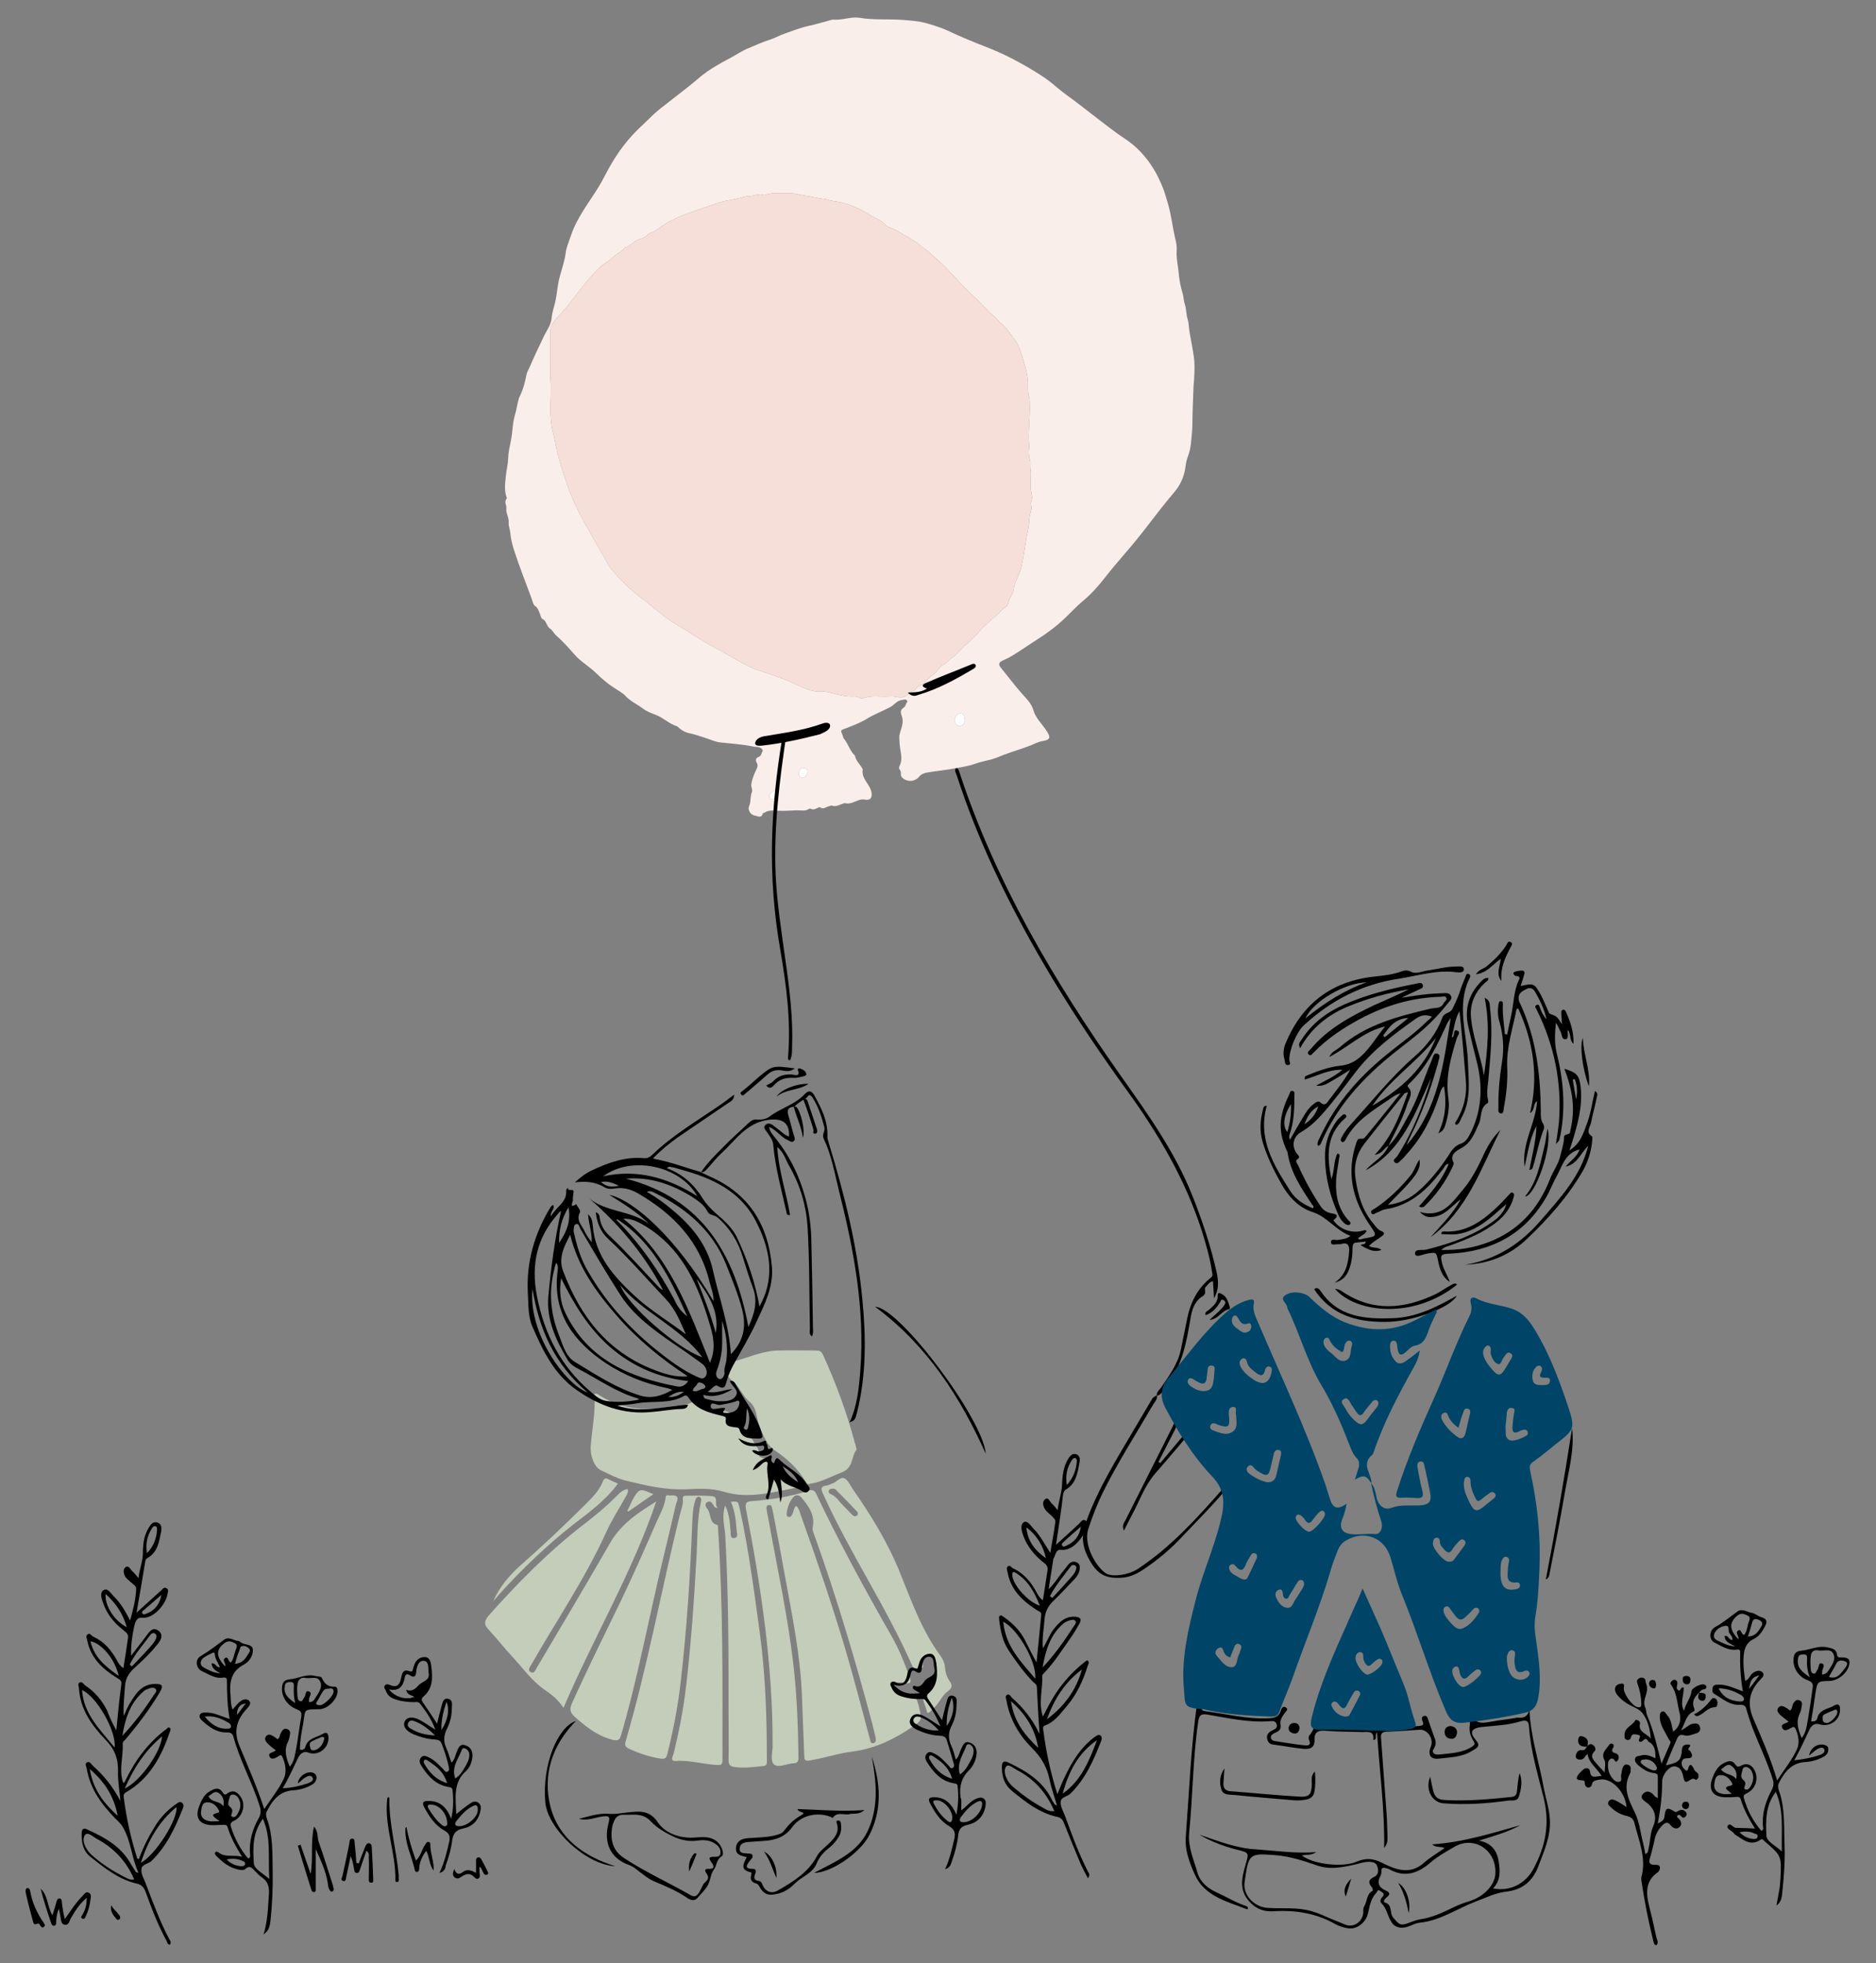 <?xml version="1.0" encoding="utf-8"?>
<!-- Generator: Adobe Illustrator 16.0.0, SVG Export Plug-In . SVG Version: 6.00 Build 0)  -->
<!DOCTYPE svg PUBLIC "-//W3C//DTD SVG 1.1//EN" "http://www.w3.org/Graphics/SVG/1.1/DTD/svg11.dtd">
<svg version="1.1" id="Petite_fille__x2B__Graçon_x5F_2_x5F_Les_Petites_Graines"
	 xmlns="http://www.w3.org/2000/svg" xmlns:xlink="http://www.w3.org/1999/xlink" x="0px" y="0px" width="558px" height="584px"
	 viewBox="221 133.5 558 584" enable-background="new 221 133.5 558 584" xml:space="preserve">
<rect x="221" y="133.5" width="558" height="584" fill="#808080" stroke="none"/>
<g>
	<path fill-rule="evenodd" clip-rule="evenodd" fill="#FAEEEA" d="M476.595,138.777c4.271,0.764,8.599,0.312,12.876,0.65
		c2.262,0.178,4.604,0.309,6.815,0.911c2.446,0.667,4.879,1.435,7.184,2.539c3.389,1.622,6.866,3.026,10.365,4.396
		c2.785,1.09,5.54,2.279,8.213,3.669c2.927,1.521,5.781,3.149,8.54,4.941c1.543,1.002,3.041,2.101,4.426,3.309
		c2.475,2.159,5.224,3.944,7.787,5.974c1.424,1.128,2.861,2.24,4.309,3.336c2.785,2.11,5.511,4.32,8.43,6.229
		c3.585,2.345,6.34,5.375,8.57,8.979c1.052,1.699,1.884,3.5,2.645,5.326c0.667,1.6,1.116,3.293,1.615,4.959
		c1.046,3.491,1.381,7.134,2.243,10.667c0.26,1.064,0.475,2.17,0.387,3.284c-0.184,2.336,0.415,4.618,0.608,6.917
		c0.167,1.982,0.578,4.046,1.182,6.027c0.292,0.961,0.271,2.072,0.612,3.061c0.495,1.433,0.353,2.964,0.835,4.421
		c0.357,1.077,0.331,2.3,0.516,3.456c0.419,2.626,0.983,5.228,1.351,7.86c0.313,2.251,0.175,4.518,0.067,6.772
		c-0.026,0.576-0.137,1.17-0.156,1.763c-0.125,3.721-0.322,7.44-0.349,11.161c-0.014,1.973-0.213,3.926-0.41,5.873
		c-0.154,1.53-0.539,3.077-1.095,4.511c-0.432,1.115-0.468,2.29-0.676,3.396c-0.482,2.567-1.568,4.801-3.182,6.7
		c-2.738,3.221-5.316,6.554-7.881,9.909c-2.183,2.854-4.449,5.646-6.812,8.366c-2.116,2.437-4.192,4.918-6.188,7.466
		c-1.915,2.445-4.021,4.757-6.443,6.769c-1.788,1.485-3.368,3.218-5.049,4.833c-2.63,2.528-5.531,4.698-8.617,6.64
		c-2.4,1.51-4.715,3.159-7.137,4.632c-0.988,0.601-2.057,1.116-3.116,1.594c-1.089,0.491-1.011,1.238-0.477,1.891
		c2.049,2.503,3.981,5.099,6.109,7.546c1.393,1.603,3.048,3.054,3.693,5.276c0.683,2.353,2.572,4.039,3.875,6.053
		c1.323,2.043,1.188,2.721-1.249,3.118c-1.238,0.202-2.3,0.809-3.397,1.24c-2.674,1.051-5.434,1.833-8.113,2.853
		c-1.225,0.466-2.406,1.011-3.697,1.36c-1.564,0.423-3.175,0.683-4.71,1.254c-1.859,0.691-3.858,0.962-5.784,1.341
		c-2.808,0.552-5.69,0.798-8.528,1.281c-0.997,0.17-1.774,0.49-2.428,1.282c-1.181,1.43-3.331,1.605-4.735,0.465
		c-0.416-0.337-0.72-0.717-0.676-1.31c0.031-0.425,0.054-0.85-0.298-1.226c-0.292-0.311-0.271-0.799-0.093-1.133
		c0.803-1.514,0.556-3.183,0.288-4.656c-0.227-1.248-0.311-2.466-0.36-3.707c-0.047-1.187,0.482-2.247,0.778-3.359
		c0.279-1.049,0.352-2.126-0.035-3.143c-0.375-0.986-0.498-1.813,0.523-2.484c0.323-0.213,0.574-0.531,0.675-0.951
		c0.104-0.433,0.739-0.844,0.292-1.271c-0.416-0.398-1.028-0.136-1.581-0.05c-1.424,0.222-2.173,1.47-3.348,2.091
		c-2.294,1.214-4.778,2.137-6.935,3.464c-2.254,1.387-4.637,2.202-7.022,3.136c-0.626,0.245-0.802,0.494-0.463,1.125
		c0.297,0.553,0.335,1.282,0.714,1.747c1.236,1.515,1.711,3.507,3.138,4.887c0.028,0.027,0.068,0.056,0.075,0.09
		c0.275,1.521,1.472,2.509,2.184,3.777c0.059,0.104,0.161,0.227,0.143,0.323c-0.504,2.716,2.055,4.244,2.56,6.614
		c0.354,1.663-0.196,2.687-1.941,2.349c-0.729-0.142-1.312-0.007-1.945,0.21c-1.284,0.439-2.488,1.24-3.961,0.842
		c-0.196-0.053-0.454,0.096-0.677,0.169c-1.03,0.343-1.988,0.991-3.183,0.568c-0.278-0.099-0.675,0.162-1.023,0.231
		c-0.821,0.164-1.549,1.018-2.514,0.271c-0.162-0.126-0.677,0.133-0.991,0.29c-0.554,0.277-1.083,0.472-1.698,0.169
		c-0.162-0.08-0.451-0.112-0.578-0.021c-1.165,0.838-2.58,0.415-3.772,0.45c-1.723,0.05-3.479,0.239-5.24,0.139
		c-1.355-0.078-2.932-0.272-4.265,0.545c-0.166,0.102-0.474,0.141-0.505,0.263c-0.396,1.555-1.564,0.758-2.312,0.631
		c-0.864-0.147-1.561-0.719-1.852-1.76c-0.188-0.675,0.188-1.175,0.303-1.645c0.29-1.189,0.128-2.434,0.63-3.613
		c0.287-0.675-0.329-1.497-0.18-2.399c0.27-1.629,0.904-3.085,1.597-4.521c0.315-0.654,0.375-1.198,0.025-1.756
		c-0.508-0.811-0.248-1.47,0.506-1.738c0.866-0.308,0.853-1.103,1.175-1.676c0.233-0.413-0.162-0.843-0.654-1.083
		c-0.674-0.328-1.403-0.204-2.099-0.352c-3.237-0.684-6.539-0.864-9.817-1.232c-1.545-0.173-3.026-0.912-4.541-1.38
		c-1.458-0.451-2.9-0.994-4.39-1.293c-1.438-0.289-2.625-0.924-3.634-1.925c-0.284-0.282-0.638-0.322-0.942-0.441
		c-2.001-0.785-3.556-2.347-5.562-3.121c-1.346-0.52-2.732-0.999-3.892-1.884c-1.698-1.295-3.688-2.123-5.202-3.772
		c-0.807-0.879-2.079-1.542-3.158-2.271c-0.934-0.632-1.887-1.26-2.771-1.994c-1.002-0.833-2.006-1.708-2.907-2.604
		c-1.954-1.943-4.39-3.241-6.256-5.365c-1.743-1.983-3.543-4.012-5.564-5.793c-0.587-0.518-1.123-1.57-1.703-1.933
		c-1.203-0.752-1.048-2.402-2.404-2.971c-0.391-0.164-0.475-1.035-0.722-1.571c-0.367-0.798-0.519-1.639-1.401-2.239
		c-0.58-0.395-0.746-1.438-1.033-2.214c-1.789-4.828-3.683-9.623-5.267-14.519c-0.515-1.589-0.939-3.348-1.067-4.969
		c-0.085-1.079-0.587-2.088-0.498-3.077c0.139-1.544-0.882-2.917-0.692-4.205c0.15-1.019-0.799-2.061,0.115-2.974
		c0.04-0.041,0.035-0.16,0.01-0.227c-0.849-2.267-0.46-4.617-0.215-6.884c0.174-1.608,0.582-3.227,0.631-4.852
		c0.055-1.835,0.489-3.623,0.834-5.373c0.506-2.555,0.447-5.174,1.233-7.724c0.467-1.517,0.644-3.201,1.133-4.776
		c0.12-0.386,0.326-0.704,0.483-1.056c0.859-1.926,1.394-3.944,1.781-6.019c0.148-0.794,0.647-1.526,0.97-2.291
		c1.274-3.013,2.711-5.958,4.112-8.916c0.867-1.832,2.224-3.51,2.381-5.57c0.138-1.809,0.81-3.461,1.163-5.194
		c0.454-2.232,0.576-4.506,1.153-6.744c0.626-2.428,1.513-4.814,1.844-7.325c0.25-1.893,1.033-3.628,1.635-5.417
		c1.808-5.366,5.364-9.728,8.262-14.471c1.085-1.778,1.988-3.667,3-5.49c2.596-4.68,5.77-8.908,9.723-12.544
		c1.852-1.703,3.557-3.568,5.541-5.127c2.64-2.074,5.306-4.114,7.942-6.192c1.296-1.022,2.555-2.092,3.821-3.152
		c2.812-2.352,6.003-4.099,9.221-5.809c1.631-0.866,3.167-1.941,4.856-2.661c2.302-0.98,4.588-2.01,6.99-2.773
		c1.409-0.447,2.723-1.233,4.141-1.721c2.38-0.819,4.708-1.774,7.191-2.305c2.322-0.496,4.598-1.209,6.895-1.824
		c0.113-0.03,0.238-0.047,0.354-0.036C471.424,139.587,473.957,138.428,476.595,138.777z M384.714,246.179
		c0.526,4.697-0.709,10.451,0.821,16.191c0.625,2.342,0.955,4.842,1.633,7.211c0.914,3.192,1.906,6.37,3.054,9.483
		c1.255,3.404,2.767,6.706,4.606,9.853c1.625,2.779,3.107,5.642,4.758,8.405c1.275,2.135,2.337,4.441,3.981,6.308
		c2.321,2.637,4.781,5.138,7.622,7.275c3.777,2.84,7.189,6.161,11.326,8.529c3.757,2.15,7.275,4.688,11.112,6.719
		c1.964,1.04,3.924,2.109,5.846,3.244c2.196,1.296,4.427,2.58,6.875,3.4c4.088,1.371,8.195,2.67,12.089,4.579
		c2.261,1.108,4.639,2.063,7.269,1.845c1.162-0.096,2.256,0.363,3.327,0.605c1.917,0.433,3.788,0.931,5.77,0.832
		c0.558-0.028,1.109-0.015,1.618,0.282c0.514,0.301,1.135,0.322,1.626,0.152c2.256-0.78,4.571-0.316,6.855-0.425
		c0.908-0.043,1.855-0.102,2.727,0.098c1.717,0.393,2.743,0.147,3.815-1.229c0.224-0.287,0.547-0.296,0.83-0.421
		c0.325-0.144,0.859-0.186,0.956-0.417c0.604-1.447,2.408-1.288,3.215-2.559c0.579-0.911,1.645-1.517,2.505-2.245
		c0.982-0.83,1.522-2.192,2.693-2.7c1.055-0.458,1.562-1.42,2.465-2.015c1.383-0.911,2.465-2.275,3.689-3.431
		c1.019-0.961,2.093-1.865,3.079-2.856c0.972-0.977,1.803-2.098,2.806-3.039c1.911-1.796,3.973-3.439,5.808-5.307
		c0.463-0.471,1.272-0.804,1.381-1.487c0.25-1.582,1.414-2.734,1.647-4.415c0.299-2.154,1.694-4.044,2.224-6.273
		c0.687-2.891,1.044-5.824,1.522-8.728c0.275-1.665,0.766-3.311,0.839-5.031c0.052-1.204,0.366-2.418,0.643-3.596
		c0.193-0.824-0.29-1.66-0.045-2.207c0.537-1.197,0.125-2.416-0.03-3.395c-0.344-2.165,0.213-4.29-0.145-6.379
		c-0.17-0.993,0.111-2.012-0.221-2.914c-0.406-1.105-0.312-2.363-0.222-3.308c0.111-1.16-0.127-2.296-0.114-3.403
		c0.034-3.02,0.394-6.025,0.334-9.037c-0.02-1.003,0.028-2.101-0.253-3.018c-0.373-1.219-0.283-2.473-0.282-3.614
		c0.003-1.905-0.452-3.774-0.922-5.445c-0.829-2.944-1.572-6.011-3.64-8.583c-0.951-1.184-1.735-2.486-2.888-3.553
		c-0.411-0.381-0.948-0.642-1.284-1.148c-0.748-1.128-1.962-1.799-2.868-2.796c-0.95-1.045-2.052-1.998-2.982-3.038
		c-0.966-1.078-2.178-1.855-3.087-2.975c-0.848-1.043-2.07-1.817-2.83-2.849c-0.937-1.271-2.146-2.255-3.157-3.419
		c-1.163-1.339-2.629-2.518-3.927-3.76c-1.508-1.443-3.184-2.66-4.787-3.935c-1.991-1.583-4.347-2.702-6.515-4.07
		c-1.138-0.719-2.756-0.922-3.511-1.776c-1.314-1.486-3.135-1.995-4.643-2.945c-3.252-2.049-6.82-3.679-10.786-4.116
		c-1.027-0.113-2.078-0.624-3.076-0.697c-1.826-0.132-3.537-0.741-5.331-0.936c-1.435-0.156-2.862-0.719-4.251-0.702
		c-2.542,0.031-5.14-0.41-7.64,0.449c-0.146,0.05-0.336,0.125-0.456,0.073c-1.42-0.618-2.743,0.294-4.146,0.289
		c-1.424-0.005-2.849,0.642-4.316,0.898c-2.086,0.365-4.262,0.798-6.228,1.519c-5.039,1.848-10.294,3.168-14.944,6.083
		c-1.461,0.915-2.754,2.24-4.532,2.658c-0.101,0.024-0.186,0.146-0.263,0.236c-0.591,0.689-1.346,1.13-2.217,1.313
		c-1.822,0.381-2.808,2.238-4.638,2.586c-0.034,0.006-0.07,0.042-0.091,0.073c-0.887,1.324-2.477,1.776-3.575,2.899
		c-0.75,0.767-1.816,1.397-2.727,2.052c-1.352,0.971-2.545,2.298-3.67,3.573c-2.157,2.445-4.16,5.034-6.104,7.653
		c-1.384,1.863-2.997,3.502-4.514,5.237c-0.802,0.917-1.55,2.013-1.529,3.453C384.754,236.417,384.714,240.79,384.714,246.179z
		 M507.997,347.859c-0.03-1.405-0.543-2.189-1.435-2.19c-0.793-0.001-1.686,1.198-1.611,2.271c0.058,0.847,0.623,1.374,1.417,1.506
		C507.095,349.565,508.013,348.596,507.997,347.859z M459.843,364.912c0.593,0.004,1.468-1.246,1.339-2.077
		c-0.096-0.621-0.689-0.911-1.24-0.896c-0.896,0.024-1.299,0.831-1.375,1.506C458.485,364.168,459.027,364.757,459.843,364.912z
		 M450.791,371.183c0.927,0,1.445-0.775,1.41-2.063c-0.012-0.419-0.221-0.543-0.595-0.551c-0.649-0.013-1.75,1.127-1.758,1.843
		C449.841,371.056,450.25,371.202,450.791,371.183z"/>
	<path fill-rule="evenodd" clip-rule="evenodd" fill="#F6DFD8" d="M384.714,246.179c0-5.389,0.041-9.762-0.023-14.134
		c-0.021-1.439,0.727-2.536,1.529-3.453c1.517-1.735,3.129-3.374,4.514-5.237c1.945-2.62,3.948-5.208,6.104-7.653
		c1.125-1.275,2.318-2.602,3.67-3.573c0.911-0.655,1.977-1.285,2.727-2.052c1.098-1.123,2.688-1.575,3.575-2.899
		c0.021-0.031,0.057-0.066,0.091-0.073c1.831-0.349,2.816-2.205,4.638-2.586c0.872-0.183,1.626-0.624,2.217-1.313
		c0.077-0.09,0.162-0.212,0.263-0.236c1.778-0.418,3.071-1.743,4.532-2.658c4.65-2.914,9.905-4.235,14.944-6.083
		c1.965-0.721,4.142-1.154,6.228-1.519c1.468-0.257,2.892-0.904,4.316-0.898c1.403,0.005,2.726-0.907,4.146-0.289
		c0.119,0.052,0.31-0.022,0.456-0.073c2.5-0.859,5.099-0.417,7.64-0.449c1.39-0.017,2.817,0.546,4.251,0.702
		c1.794,0.195,3.505,0.804,5.331,0.936c0.998,0.073,2.049,0.584,3.076,0.697c3.966,0.437,7.534,2.067,10.786,4.116
		c1.508,0.95,3.329,1.459,4.643,2.945c0.754,0.854,2.373,1.057,3.511,1.776c2.167,1.368,4.524,2.486,6.515,4.07
		c1.603,1.275,3.279,2.492,4.787,3.935c1.298,1.242,2.764,2.421,3.927,3.76c1.011,1.164,2.221,2.147,3.157,3.419
		c0.76,1.032,1.982,1.806,2.83,2.849c0.909,1.12,2.121,1.897,3.087,2.975c0.931,1.04,2.032,1.992,2.982,3.038
		c0.906,0.997,2.12,1.668,2.868,2.796c0.336,0.506,0.873,0.767,1.284,1.148c1.152,1.067,1.937,2.369,2.888,3.553
		c2.067,2.573,2.811,5.64,3.64,8.583c0.47,1.671,0.925,3.54,0.922,5.445c-0.001,1.141-0.091,2.395,0.282,3.614
		c0.281,0.917,0.233,2.015,0.253,3.018c0.06,3.012-0.3,6.017-0.334,9.037c-0.013,1.106,0.226,2.243,0.114,3.403
		c-0.091,0.945-0.185,2.203,0.222,3.308c0.332,0.902,0.051,1.921,0.221,2.914c0.357,2.089-0.199,4.214,0.145,6.379
		c0.155,0.979,0.567,2.198,0.03,3.395c-0.245,0.546,0.238,1.383,0.045,2.207c-0.276,1.177-0.591,2.392-0.643,3.596
		c-0.073,1.72-0.563,3.366-0.839,5.031c-0.479,2.904-0.836,5.837-1.522,8.728c-0.529,2.229-1.925,4.12-2.224,6.273
		c-0.233,1.681-1.397,2.833-1.647,4.415c-0.108,0.684-0.918,1.017-1.381,1.487c-1.835,1.868-3.896,3.511-5.808,5.307
		c-1.003,0.941-1.834,2.062-2.806,3.039c-0.986,0.992-2.061,1.896-3.079,2.856c-1.225,1.156-2.307,2.52-3.689,3.431
		c-0.902,0.595-1.41,1.557-2.465,2.015c-1.17,0.508-1.71,1.87-2.693,2.7c-0.86,0.728-1.926,1.333-2.505,2.245
		c-0.807,1.271-2.612,1.111-3.215,2.559c-0.096,0.231-0.63,0.272-0.956,0.417c-0.282,0.125-0.606,0.134-0.83,0.421
		c-1.072,1.376-2.098,1.622-3.815,1.229c-0.872-0.2-1.818-0.141-2.727-0.098c-2.285,0.109-4.6-0.355-6.855,0.425
		c-0.491,0.169-1.113,0.148-1.626-0.152c-0.508-0.297-1.06-0.31-1.618-0.282c-1.982,0.099-3.853-0.399-5.77-0.832
		c-1.071-0.242-2.165-0.701-3.327-0.605c-2.63,0.219-5.007-0.736-7.269-1.845c-3.895-1.909-8.001-3.208-12.089-4.579
		c-2.448-0.82-4.679-2.104-6.875-3.4c-1.922-1.135-3.881-2.204-5.846-3.244c-3.836-2.031-7.355-4.569-11.112-6.719
		c-4.136-2.368-7.549-5.688-11.326-8.529c-2.841-2.137-5.301-4.638-7.622-7.275c-1.644-1.867-2.706-4.173-3.981-6.308
		c-1.651-2.763-3.133-5.626-4.758-8.405c-1.839-3.146-3.351-6.448-4.606-9.853c-1.148-3.114-2.14-6.292-3.054-9.483
		c-0.679-2.369-1.009-4.869-1.633-7.211C384.005,256.629,385.24,250.875,384.714,246.179z"/>
	<path fill-rule="evenodd" clip-rule="evenodd" fill="#FEFEFE" d="M507.997,347.859c0.016,0.737-0.902,1.706-1.629,1.586
		c-0.794-0.132-1.359-0.659-1.417-1.506c-0.074-1.072,0.818-2.271,1.611-2.271C507.454,345.67,507.967,346.454,507.997,347.859z"/>
	<path fill-rule="evenodd" clip-rule="evenodd" fill="#FEFEFE" d="M459.844,364.912c-0.816-0.154-1.359-0.744-1.277-1.466
		c0.076-0.676,0.479-1.482,1.375-1.506c0.551-0.015,1.144,0.275,1.24,0.896C461.312,363.667,460.436,364.916,459.844,364.912z"/>
	<path fill-rule="evenodd" clip-rule="evenodd" fill="#FEFEFE" d="M450.791,371.182c-0.541,0.02-0.95-0.126-0.943-0.771
		c0.008-0.715,1.109-1.855,1.758-1.843c0.374,0.008,0.583,0.132,0.595,0.551C452.236,370.408,451.718,371.183,450.791,371.182z"/>
</g>
<g id="fbM8gW.tif">
	<g>
		<g>
			<path fill="#C4CCBA" d="M490,634c-1.2,0-2.5-0.4-2.7,1c-0.3,1.5,1.101,1.6,2.101,1.9c1.3,0.399,3.199-0.101,3.8,1.1
				c0.899,1.8,1.399,3.9,1.7,6c0.199,1.5-1.2,2.2-2.301,3c-5.5,3.8-11.3,6.6-18,7.5c-4.199,0.5-8.3,1.9-12.5,2.6
				c-1.899,0.4-1.899-0.3-1.899-1.699c-0.2-6-0.5-12.101-0.7-18.101c-0.5-11.8-2.9-23.3-5-34.899c-1.1-6.2-2.3-12.5-3.5-18.7
				c-0.1-0.601-0.3-1.2-0.4-1.8c-0.1-0.5-0.399-0.9-1-0.7c-0.6,0.1-0.699,0.6-0.6,1.1c0.1,0.9,0.3,1.8,0.5,2.7
				c2.7,15.2,6.1,30.2,7.7,45.6c0.899,8.601,1.2,17.2,1.3,25.801c0,1.199-0.5,1.6-1.6,1.6c-1.9,0.1-4.301,1.4-5.601,0.4
				c-1.3-1.101-0.5-3.7-0.5-5.601c0.101-23.7-3.399-47.1-7.899-70.3c-0.301-1.7-0.101-2.4,1.699-2.5c5.7-0.4,11.4-1.3,16.9-3.1
				c1.2-0.4,1.8-0.101,2.3,1c6.8,14.3,14.4,28.3,22.3,42.1c2.2,3.8,3.801,7.8,5.301,11.9C492,633.4,492.3,634.7,490,634z
				 M457.8,581.4c0.9,0.8,1.101,1.899,1.4,2.8c4.7,13.1,9.2,26.3,13.2,39.7c2.6,8.8,4.899,17.8,7.3,26.699
				c0.2,0.601,0.1,1.601,1.1,1.4c0.9-0.2,0.7-1.1,0.601-1.8c-0.301-1.3-0.601-2.601-0.9-3.8c-5.1-19.101-10.7-38-17.4-56.601
				c-0.199-0.6-0.5-1.1-0.399-1.8c0.8-3.6-1-6.3-3.2-8.9c-0.6-0.8-1.7-1.3-2.6-0.199c-1.101,1.3-1.7,3-1.9,4.699
				c-0.1,0.5,0,1,0.6,1.101c0.601,0.1,0.801-0.3,1-0.7C457.1,583.2,457,582.2,457.8,581.4z"/>
			<path fill="#C4CCBA" d="M434.5,582c-1.1,0-1.1-0.5-1.3-0.8c-0.4-0.7-0.9-1.4-1.8-0.9c-0.9,0.5-0.601,1.3,0,2
				c1.199,1.4,0.399,4.2,3,4.8c0.199,0,0.199,0.9,0.199,1.301c1.5,22.8,1.301,45.699,1.301,68.5c0,1.1-0.101,1.699-1.5,1.6
				c-4.2-0.2-8.2-1.5-12.4-1.2c-1.8,0.101-0.9-1.3-0.7-2c1.7-6.8,3-13.6,3.8-20.5c1.5-12.899,2.4-25.899,3.101-38.899
				c0.3-5.2,0.1-10.5,1.3-15.7c0.1-0.5,0.2-1.2-0.4-1.4c-0.8-0.3-1.1,0.4-1.3,1c-0.7,2.2-0.8,4.4-0.899,6.7
				c-0.601,15.7-1.601,31.4-3.4,47c-0.8,7.3-2.2,14.5-4,21.7c-0.3,1.2-0.7,1.6-2,1.399c-3.2-0.5-6.3-1.5-9.3-2.899
				c-1.101-0.5-1.5-1-1.101-2.3c6.5-22.2,10.601-44.9,16.101-67.301c0.399-1.6,1.1-3.1,0.899-4.8c-0.1-0.8,0.4-0.899,1-0.899
				c2.5,0,5-0.101,7.4,0.1C435.1,578.6,433.2,580.9,434.5,582z"/>
			<path fill="#C4CCBA" d="M388.6,641.5c-1.699-2.6-3.699-4.1-5.8-5.5c-3.8-2.7-6.399-6.5-9.5-9.8c-2.399-2.601-4.6-5.4-7-8
				c-1.3-1.4-1.399-2.4,0-4.101c8.8-9.899,18-19.199,28.5-27.3c3.3-2.5,6.5-5.2,9.5-8.2c0.9-0.899,1.9-2,3.4-2.199
				c0.3,1.199-0.4,1.899-0.8,2.699c-1.9,3.4-4,6.601-5.601,10.2c-6.3,13.8-14.8,26.3-22.3,39.4c-0.4,0.7-1.2,1.6-0.1,2.2
				c1,0.5,1.399-0.7,1.8-1.4c7.3-12.3,14.6-24.6,21.8-37.1c3.3-5.7,8.4-9,13.7-12.301C409,601.4,397.5,620.7,388.6,641.5z"/>
			<path fill="#C4CCBA" d="M458.6,575.9c-7.699,1.399-14.899,3.6-22.399,1.3c-3.7-1.101-7.5-0.9-11.3-0.7c-6,0.2-11.7-1.1-17.4-2.5
				c-2.7-0.6-5.3-2-7.8-3.2c-1.9-0.899-3.2-4.2-3-7.1c0.399-5.2,1.5-10.3,1.1-15.601c0.4,0,0.7-0.1,0.8,0
				c6.601,4.4,13.9,5.301,21.5,3.801c2.4-0.5,5-0.101,7.2-1.601c0.3-0.2,0.7-0.2,1.101,0.101c2.399,2,5.3,2.199,8.199,2.8
				c0.9,0.2,1.9,0.5,2.301,1.399c1.5,3.301,5,5.101,6.6,8.301c0.5,0.899,1.3,1.6,1.2,2.899c-0.2,1.9,2.2,0.9,2.7,2.2
				c0.1,0.2,0.699,0.2,0.8,0.4C451.5,572.3,456,572.5,458.6,575.9z"/>
			<path fill="#C4CCBA" d="M475.8,564.7c-1.7,2-0.8,5.399-4.5,6.8c-3,1.1-5.8,2.8-9.1,3.3c-0.5,0.101-1,0.4-1.4-0.3
				c-2.3-4-5.6-7.1-9.399-9.6c-2.4-1.7-3.301-4.4-4.4-6.9s-0.7-5.6-3-7.5c-2.1-1.7-3-4.5-5.1-6.2c-1.801-1.399-2.2-3-0.7-4.7
				c0.399-0.5,1-1.1,1.6-1.3c4.3-1.2,8.4-3.1,13-3.1c3.601-0.101,7.3,0,10.9,0c1,0,1.6,0.2,2.1,1.3c3.9,8.5,7.101,17.3,9.5,26.3
				C475.5,563.2,475.6,563.8,475.8,564.7z"/>
			<path fill="#C4CCBA" d="M420.5,578.3c3.2-0.2,1.7,1.8,1.5,2.9c-2.2,9.7-4.7,19.399-6.8,29.1c-2.9,13-5.601,26-9.3,38.8
				c-0.5,1.7-0.7,2.5-3.101,1.801c-4.3-1.2-7.5-3.801-10.7-6.601c-1.5-1.3-1.8-2.3-1-4.1c4.7-10.4,9.801-20.7,14.801-31
				c3.6-7.5,6.899-15,10.199-22.601c1.101-2.6,2.601-4.899,2.9-7.8C419.1,577.8,420.1,578.5,420.5,578.3z"/>
			<path fill="#C4CCBA" d="M436.7,581.3c1.3,2.8,1.399,5.3,1.6,7.7c0.101,0.8-0.2,2.1,1,2c1.4-0.1,0.9-1.4,0.8-2.2
				c-0.199-2.899-0.5-5.899-1.699-8.6c2.199-0.2,2.1-0.101,2.6,1.899c2.7,12.301,4.3,24.7,6,37.101c1.7,12.6,2.1,25.3,2.1,38
				c0,0.8,0.101,1.5-1.1,1.6c-2.8,0.3-5.7,0.7-8.5,0.3c-1.4-0.199-1.8-0.699-1.8-2.1c0.1-4.8,0-9.6,0-14.4c0-17.6,0-35.199-1-52.699
				C436.5,587.3,435.6,584.6,436.7,581.3z"/>
			<path fill="#C4CCBA" d="M496.8,643c-0.2-0.8-0.399-1.6-0.7-2.3c-0.8-2-0.8-3.4,1.4-4.7c1.8-1,2.7-6.7,1.7-8.7
				c-0.5-1-1.5-1.3-2.601-1.1c-1,0.2-1.5,1-1.3,2.1c0.101,0.5,0.601,1.4-0.399,1.4c-0.9,0-2,0.6-2.601-0.8
				c-7.8-17.7-18.7-33.7-26.6-51.301c-0.601-1.3-0.5-2,1-2.199c0.7-0.101,1.3-0.4,2-0.7c1.2-0.4,2.3-2,3.399-1.5
				c1,0.399,1.7,1.899,2.4,3c5.3,7.6,10.2,15.5,13.8,24.1c3.601,8.8,6.7,18,12.5,25.8c0.7,1,1.2,2.2,1.3,3.4
				c0.101,1.5,0.5,2.8,1.4,4.1c0.8,1.101,0.8,2-0.6,3c-1.9,1.301-2.601,3.9-4.601,5.301C497.8,642.4,497.6,643,496.8,643z
				 M468.9,576.3c-0.7,0-1.301,0.101-1.4,0.7s0.3,0.8,0.8,1c1.3,0.6,2.101,1.8,3,2.8c1.101,1.101,2.101,2.2,3.2,3.3
				c0.4,0.4,0.9,0.601,1.4,0.2c0.399-0.399,0.3-0.899,0-1.2c-2-2.1-4-4.199-6.101-6.3C469.6,576.4,469.2,576.4,468.9,576.3z"/>
			<path fill="#C4CCBA" d="M367.7,609.8c1.8-4.1,4.6-7.5,7.8-10.399c6.8-6,13.4-12.2,19.8-18.601c2-2,3.9-3.899,5-6.6
				c0.3-0.9,0.8-1.2,1.7-0.7s1.8,0.8,2.8,1.3c-3.7,5-8.5,8.5-13.2,12.101c-8,6.3-15.3,13.3-22.1,20.8
				C368.9,608.5,368.3,609.1,367.7,609.8z"/>
			<path fill="#C4CCBA" d="M415.4,577.9c-2.5,1.699-5,3.5-7.5,5.199c-0.101-0.1-0.2-0.1-0.301-0.199c0.9-1.801,1.601-3.801,2.9-5.4
				C411.8,575.8,413.7,577.5,415.4,577.9z"/>
		</g>
	</g>
</g>
<g id="f7hOFK.tif">
	<g>
		<g>
			<path d="M429.1,482c0.9,0.4,1.801,0.9,2.7,1.3c11.9,5.101,17.7,14.4,18.8,27c0.5,5.9-2.1,11-4.5,16.2c-2,4.4-4.5,8.5-6.8,12.7
				c-0.899,1.6-1.6,3.2-2.1,4.899c-0.4,1.2-0.4,3.101-2.8,1.601c-0.801-0.5-1.9,1.2-2.9,1.8c2.6,0.6,4.9-0.7,7.4-0.8
				c-2.7,1.6-5.5,2.6-8.7,1.7c0,0.6,0.3,1.1,0.8,1.199c1.3,0.301,2.6,0.7,3.8,0.7c1.8,0,4.101,0.101,5.101-1.7
				c1-1.6-1.2-2.699-1.801-4.3c1-0.3,1.5,0.5,1.801,1.101c2.6,4.699,6,8.899,7.6,14.1c0.5,1.5,0.4,2-1.2,1.9
				c-2.2-0.101-4.6,0.199-5.399-2.801c-0.2-0.6-1.101-0.5-1.7-0.6c-1.3-0.2-2.7-0.4-2.3-2.4c0.1-0.8-0.7-0.8-1.301-1
				c-3.8-0.899-7.6-1.899-9.899-5.5c-0.3-0.399-0.601-0.699-1.2-0.399c-4.3,2.5-9.3,1.399-13.9,2.2c-2,0.399-4,0.399-6,0.699
				c7,2.4,13.9,0.2,21-0.3c-0.1,1.2-1.199,1.3-2.1,1.3c-3,0.101-5.8,0.7-8.8,0.9c-8.2,0.8-15.3-1.8-22-6.4
				c-6.8-4.699-10.2-11.699-13.3-18.899c-1.4-3.101-1.2-6.7-1.4-10.101c-0.5-9.199,2-17.8,6.8-25.6c0.101-0.2,0.4-0.4,0.7-0.6
				c0.7,1.3-0.9,1.8-0.6,3.399c1.5-2.899,4.8-4.1,4.5-7.7c0-0.3,0.5-0.899,0.5-0.699c0.1,1.199,1.8-0.101,1.699,1.199
				c-0.1,0.801-0.3,1.7-0.199,2.5c0,0.4-1.2,2.5,1,1.101c0.399,0.8,1.399,1.899,1.1,2.399c-1.2,2.301,0.4,3.7,1.2,5.301
				c0.6,1.3,1.399,2.5,2.3,3.6c0.1-2.9-0.9-5.5-1.1-8.3c1.1,0.899,1.3,2.1,1.399,3.3c0.7,9,6.2,15.1,12.3,20.8
				c4.7,4.4,10.301,7.7,15.4,11.601c-1.6-3.601-3-7.301-5.8-10.301c-5.7-6-11.101-12.3-17.2-18c-2.4-2.199-3.4-4.8-3.8-8
				c1.1,0.301,1.1,1.2,1.2,1.801c0.3,2,1.3,3.699,2.699,5C407.3,505.8,412,511.1,416.9,516.3c0.399,0.4,0.8,0.7,1.3,0.9
				c-5.601-10.8-13.4-19.9-22.7-27.9c5.3,5,13.1,4,18.6,8.3c-3.5-3.5-7.699-6.1-11.899-8.699c6.899,1.399,19.7,12.3,31,31.6
				c0.1-2.2-0.7-3.8-1.101-5.5c-2.899-12.2-10.699-20.3-21.1-26.4c-2.2-1.3-4.5-2-7.1-1.6c-1,0.2-2.2,0.2-3-0.3
				c-2.801-1.7-5.7-1.9-8.9-1.5c1.6-1.5,3.2-2.7,5.1-3.601c4.9-2.3,9.9-4.1,15.4-3.6c1,0.1,1.8-0.3,2.5-1c6-5.8,13.2-10,20-14.7
				c1.4-0.899,2.7-2,4.4-3.2c-0.101,1.601-1,2-1.801,2.5c-5,3.4-10,6.801-15,10.2c-2.5,1.8-4.899,3.7-7.399,6.3
				C420.9,479.2,425,480.9,429.1,482C429.2,482.1,429.1,482,429.1,482z M390.6,500.8c-1.8,3.4-3.6,6.9-2.1,10.8
				c5.1,13.5,13.3,24.2,27.4,29.5c3.1,1.2,6.199,2.101,9.699,1.801c-7.8-5.101-15-11-21.1-18C398.3,517.8,392.9,510.3,390.6,500.8z
				 M446.9,522.1c1-1.8,1.8-3.699,2.3-5.699c1.7-7.2-0.3-13.801-3.601-20.101c-2.399-4.5-6.199-8.1-10.6-10.5
				c-3.9-2.2-8.4-3.6-12.8-4.8c-0.4-0.1-0.9-0.3-1.4-0.3c-0.399-0.101-0.8-0.4-1.399,0.3c4.8,1.8,8.199,5,10.699,9.1
				c1,1.601,2.301,2.9,3.7,4.2c2.601,2.2,5.2,4.5,6.601,7.7C443.3,508.2,445.6,514.9,446.9,522.1z M391.6,499.7
				c0.801,3.6,1.801,7.399,3.7,10.899c5.2,9.4,12.2,17.301,20.5,24.101c4,3.2,8,6.3,12.7,8.399c0.8,0.301,1.6,0.801,2.3-0.1
				c0.601-0.8,0.5-1.7,0.101-2.6c-0.4-0.801-1.101-1.301-1.801-1.801c-2.6-1.899-5.3-3.8-8-5.6c-5.8-4-11.5-8.1-15.5-14.2
				c-4.199-6.5-8.1-13.2-12-19.8c-0.3-0.6-0.399-1.6-1.199-1.399C391.7,497.7,391.7,498.6,391.6,499.7z M407.2,484.1
				C430,490,439.6,506.7,443.6,528.2c1.801-3.9,2.9-7.601,1.301-11.8c-1.101-2.9-2-5.9-2.9-8.801c-1.4-4.699-3.8-8.699-7.6-12
				c-1-0.8-2.4-0.5-3-1.8c-1-2-2.9-3.2-4.7-4.399C420.8,485.8,414.5,483.5,407.2,484.1z M387.9,493.7c-0.101,0-0.2,0.1-0.301,0.2
				c-0.199,0.1-0.3,0.3-0.5,0.5C380.7,501.5,378.9,509.6,380.7,519c2.2,11.3,7.1,20.9,15.899,28.4c1.4,1.199,2.801,2.5,4.7,2.8
				c3.2,0.5,6.4,0.3,9.8-0.4c-0.1-0.2-0.3-0.3-0.6-0.399c-6.4-1.9-11.8-5.801-17.6-8.801c-1.2-0.6-2.301-1.399-3-2.5
				c-3.5-5.899-6.4-12-5.801-19C384.9,510.5,386,502,387.9,493.7z M421,546.9c-0.8-0.301-1.2-0.4-1.5-0.5
				c-6.6-1.301-12.8-3.801-18.4-7.5c-9.5-6.4-15.699-14.7-14.3-26.9c0.101-0.9,0.4-2-0.399-2.9c-2.301,7.5-2,14.4,1,21.9
				c1.1,2.8,1.899,6,4.6,7.6c6.2,3.801,12.3,7.801,19.4,10C414.7,549.6,417.7,548.8,421,546.9z M432.2,538.9
				c0.3-1.101,0.5-1.4,0.6-1.801c1.2-4.199-0.2-8.1-1.399-12c-3.4-10.8-8.2-20.6-18.301-26.8c-2.6-1.6-4.5-2.399-6.699-2.3
				C420.1,506.9,425.7,522.7,432.2,538.9z M438.4,536.3c4-4.1,4.5-8.399,3.399-13.1c-1.2-4.7-3.1-9.2-4.899-13.8
				c-4.101-10-11.801-16.5-21.2-21.101c-0.601-0.3-1.2-0.7-2.3-0.3c2.899,1.7,5.3,3.4,7.6,5.4c5.7,4.699,10.3,10.3,12,17.699
				C434.8,519.3,437.8,527.3,438.4,536.3z M425.7,544.3c-8.9-1-16.601-4.399-23.101-10c-6.5-5.6-10.899-12.899-14.699-20.6
				c-0.601,3.6-0.301,7.1,1.3,10.399c6.7,13.9,19.2,19.101,33.2,21.801C423.5,546.1,424.7,545.8,425.7,544.3z M400.4,483.4
				c10-2.2,19.1,0.3,28,5.899C423.2,480.1,408.7,477.2,400.4,483.4z M405.5,515.8c2.1,5.9,17.1,19,24.4,21.4
				C423.1,528.1,412.4,524.1,405.5,515.8z M425.4,525c-5-11.1-10.2-22-20.9-28.9c-0.1,0.301,0,0.5,0.2,0.601
				c6.8,6.899,12.3,14.8,16.899,23.399C422.4,522,423.6,523.7,425.4,525z M379.4,516.9c-1.4,13.1,9.8,28.5,16.399,30.8
				C385.9,539.3,381.3,528.8,379.4,516.9z M435.8,526.4c0,2.3,0,4.5,0,6.6c0,2.8-0.6,5.6-1.6,8.2c-0.5,1.2,0,2.3,0.8,2.5
				c0.9,0.2,1.6-1.2,1.5-1.9c-0.2-1.5,0.5-2.7,0.6-4C437.5,533.9,437,530.2,435.8,526.4z M428.2,513.9c2.1,5.3,4.2,10.6,5.7,16.1
				C435,523.6,431.8,518.7,428.2,513.9z M387.3,503.2c2.101-3.101,3.601-6.3,2.8-10.601C388,496,387.2,499.5,387.3,503.2z
				 M437.2,553.8c1.6-0.1,3.1-0.5,3.6-2.3c0.101-0.4,0.2-0.8,0.101-1.1c-0.301-0.5-0.801-0.2-1.2,0c-1.5,0.5-3,0.699-4.5,1
				c-1,0.199-2.8-1.301-2.8,0.399c0,1.3,2,0.601,3.199,0.5c0.5,0,1.4-0.2,0.9,0.5C435.6,554.1,436.6,553.6,437.2,553.8z
				 M427.1,547.2c1,0.399,1.801-0.2,2.601-0.5c0.5-0.101,1.2-0.2,1.1-0.9c-0.1-0.3-0.6-0.7-1-0.899c-0.5-0.2-1.1-0.4-1.399,0.199
				C428.1,545.9,427.1,546.2,427.1,547.2z M443.2,552.4c-0.4,2.199,0,4-0.9,5.6c-0.2,0.3,0,0.6,0.4,0.7c0.5,0.2,0.7-0.2,0.8-0.601
				C443.9,556.4,444.2,554.7,443.2,552.4z M405.1,486.2c-1.899-0.9-3.399-1.5-5.3-1.101C401.3,486.5,402.8,486.7,405.1,486.2z
				 M424.4,547.5c-1.801-0.2-3.2,0.6-4.601,1.5C421.6,549.2,423.1,548.5,424.4,547.5z"/>
			<path d="M634,474.3c-1.3,0.601-1.8,2.4-4.1,2.7c5.199-5.4,7.5-11.8,9.899-18.6c-0.6,0.199-0.899,0.199-1,0.3
				c-4,4.899-8,9.899-11.899,14.899c-2.4,3.101-3.301,6.5-2.7,10.5c0.7,5,2.1,9.7,5.5,13.601c0.6,0.8,1.2,1.6,2.2,2
				c1.3,0.5,0.699,1.1,0,1.6c-1.2,0.9-2.601,1.601-3.7,2.8c1.2,0.801,2.6,0.2,3.7,1.2c-2.5,0.9-4.301-0.399-6.2-1.399
				c0.5-0.5,1.5,0,1.5-1.101c-1,0.101-1.9,0.2-2.8,0.3c-1,0.101-1,0.7-1.101,1.5c0,2.2-0.2,4.301-1,6.4c-0.7,2-2,3.5-4.3,4
				c3.4-2.3,4-5.7,4.3-9.3c0.101-1.8-0.399-2.7-2.3-2.2c-0.2,0.1-0.5,0.1-0.7,0.1c-0.899-0.1-2.3,0.5-2.399-0.5
				c-0.101-1.399,1.399-0.6,2.199-0.8c1.101-0.2,2.301-0.2,3.601-1.2c-4.4-1.6-6.8-5.6-11.101-7C607.2,492.7,604.2,489.4,602,485.4
				c-2.2-3.9-4.1-7.801-5.4-12.101c-1-3.3-0.8-6.6,0.101-9.899c0.1-0.4,0.1-1,1.1-1c-2.8,9.899,2.101,17.699,7,25.399
				c1.601,2.5,4,4,6.7,5.101c0.5-0.601-0.1-0.9-0.3-1.2c-3.101-4.7-6.3-9.4-7.2-15.2c0-0.1,0-0.2,0-0.2c-2.9-6-2.8-10.5,0.5-17.3
				c0.2-0.5,0.3-1.2,1-1s0.5,0.9,0.5,1.4c0,3.899-0.1,7.8-1.4,11.5c-0.1,0.399-0.3,0.8,0.101,1.6c1.399-2.4,2.6-4.6,3.899-6.7
				c0.801-1.399,1.7-2.8,3-3.8c0.601-0.5,1.5-1.2,2.101-0.6c1.5,1.3,2,0.1,2.6-0.7c2.2-2.9,4.5-5.7,6.3-9c-1.6,1-3.3,2.1-4.899,3
				c-1.601,0.899-3.101,2.1-5.2,1.7c2.5-1.4,5.2-2.5,7.8-4.7c-4.3-0.101-7.6,1.899-11.2,2.899c-0.2-1.1,0.5-1.1,0.9-1.3
				c3.1-1.3,6.2-2.399,9.6-2.8c2.3-0.2,4.3-1.1,6.101-2.7c2.899-2.6,4.8-6,7.3-9c-6.4,1.5-11,6.2-16.601,9.101
				c0.601-1.601,2.101-2,3.101-2.9c7.8-6.8,17.399-9.2,27.1-11.5c1.4-0.3,3,0.1,3.8-1.6c0.2-0.5,1.101-0.9,0.801-1.601
				c-0.301-0.7-1.101-0.3-1.7-0.3c-8.5,0.2-16.5,2.6-24,6.6c-5,2.7-9.7,5.801-13.7,9.9c-0.4,0.4-0.9,1.2-1.5,0.7
				c-0.8-0.7,0.2-1.2,0.6-1.7c5-6,11.7-9.6,18.601-12.9c3.5-1.6,7.1-3.1,10.5-4.8c-6.2,1-12.301,2.7-18.101,5.101
				c-6,2.5-10.899,6.399-14.2,12.399c-0.699-1.3,0-1.899,0.4-2.5c3.1-4.899,7.5-8.2,12.7-10.5c6.8-3,14.1-4.8,21.4-6.2
				c0.699-0.1,1.699-0.6,2,0.4c0.3,1-0.801,1.1-1.5,1.5c-1.601,0.8-3.2,1.4-4.801,2.3c3.601-0.6,7.2-1.2,10.801-1.3
				c0.6,0,1.199-0.1,1.899-0.1c0.8,0,1.601,0,2,0.899c0.4,0.8-0.3,1.3-0.7,1.8c-2.699,3.5-5.8,6.7-9.199,9.5
				c-2.9,2.4-6,4.7-8.9,7.101c-8.3,6.899-15.3,14.899-19.7,24.899c-0.2,0.5-0.3,1.101-1.1,1.2c-0.4-1,0.3-1.8,0.6-2.5
				c4.8-10.5,12.3-18.7,21.2-25.7c3.5-2.8,7.2-5.399,10.4-8.6c0.5-0.5,1.199-0.9,1.699-1.6c-2-0.801-3.6-0.301-4.899,0.699
				c-6.5,4.601-12.9,9.4-17.8,15.801c-3.301,4.3-6.5,8.699-10.101,12.699c-1.8,2-3.8,3.801-6.2,5.2c-2.3,1.3-2.8,4.101-1.199,6.3
				c0.399,0.601,1.3,1,0.1,1.801c-0.6,0.399,0,1.199,0.3,1.699c1.9,4.301,4.1,8.301,6.7,12.2c0.8,1.2,1.8,1.8,3.2,2.101
				c0.6,0.1,2.7,0.3,0.899,1.8c-0.5,0.399,0,0.6,0.2,0.899c2.101,2.5,5.7,3.4,8.8,2.301c0.101,0,0.301,0.1,0.601,0.199
				c-0.5,1.2-1.8,1.4-2.601,2.301c0.601,0.5,1.2,0.1,1.7,0c4.2-0.7,4.101-0.7,1.7-4.2c-5.1-7.5-6.9-15.601-3.8-24.5
				c0.399-1,0.399-1,1.899-1c0.2,0,0.5-0.3,0.7-0.5c3.4-4.101,6.7-8.3,10.5-13c-1.899,0.5-2.8,1.5-3.8,2.1
				c-4.8,3.2-9.8,6.3-12.6,11.7c-0.2,0.4-0.5,0.9-1.101,0.6c-0.5-0.3-0.3-0.8-0.1-1.199c0.8-1.601,1.9-3,3.1-4.301
				c6.101-6.699,11.7-13.8,18.601-19.8c3.7-3.2,6.6-7,8.3-11.6c0.6-1.601,2.3-1.2,3-2.601c0.8-1.6,1.5-3.1,2.1-4.8
				c0.5-1.7,1.2-3.3,1.9-5c0.1-0.399,0.3-0.8,0.8-0.6c0.6,0.2,0.6,0.8,0.4,1.1c-4.101,8.101-0.9,16.5-0.601,24.7
				c0.2,5.8,1.101,11.6-1.899,17c-0.4,0.8-0.601,1.8-1.601,2.1c-0.6-0.5-0.1-0.899,0.101-1.199c2.2-3.7,3.2-7.7,2.8-12
				c-0.6-6.9-1.1-13.7-1.9-20.601c-1.399,2.4-1.6,5.101-2.3,7.8c0.2-0.1,0.3-0.199,0.4-0.199c0.5-0.601,0-2.2,1.1-1.9
				c1.4,0.4,0.2,1.6,0,2.3c-1.8,5.8-3.4,11.601-2.5,17.8c0.4,2.7-0.1,5.4-0.9,8c-0.3,0.9-0.5,1.801-2.1,2.5
				c2.2-4.699,2.5-9.199,1.7-14c-1,0.801-1.1,1.9-1.4,2.7c-2.1,6.5-5.1,12.5-9.7,17.5c-0.5,0.601-1,1.2-1.6,1.7
				c-0.5,0.5-1.2,1.4-1.9,0.8c-0.899-0.8,0.301-1.3,0.7-1.899c4.601-7.2,7.7-15.101,10.101-23.301c-4.801,10.4-8.5,21.601-19.5,27.5
				C629.3,479.1,632.6,477.7,634,474.3c2.5-2.3,3.9-5.399,5.5-8.2c3.2-5.399,4.8-11.399,7.3-17.1c0.4-0.9,0.601-2.5,1.7-2.1
				c1.3,0.399,0.3,1.899,0.2,2.899c0,0.2-0.101,0.5-0.2,0.7c-2.1,7.5-4.8,14.7-8.3,21.7c-0.3,0.6-0.601,1.3-0.8,1.899
				c9.3-10.699,11-24,13.1-37.8c-0.5,0.7-0.7,1-0.9,1.3c-3,6.601-6,13.101-11.399,18.2c-0.3,0.3-0.7,0.601-0.4,1
				c1.8,1.9,0.2,3.601-0.3,5.4C638.2,466.4,635.9,470.3,634,474.3z M629.2,462.4c8.8-5.101,15.399-11.2,18.899-20.2
				C642.6,449.4,634.6,454.3,629.2,462.4z M632.4,441.5c0.199,0.2,0.3,0.4,0.5,0.5c2.199-1.8,4.399-3.6,7-5.7
				C635.8,436.5,634.2,439.1,632.4,441.5z M605,461.9c-2.2,3.399-2.6,6.5-1.1,8.3C604.7,467.6,605.1,465,605,461.9z M613.1,462.6
				c-2.199,1.101-3.3,3.101-4.1,5.301C611,466.6,612.4,464.9,613.1,462.6z"/>
			<path d="M675.9,641.8c0.3,8.2,2.899,15.8,4.3,23.601c0.6,3.1,1.6,6.1,1.8,9.3c0.3,5.1-1.8,9.5-3.5,14.1c-1.8,4.601-5,6.9-9.7,7.4
				c-3.2,0.399-6.1,1.899-9.1,3c-5.4,2.1-10.4,5.6-16.4,6.2c-1.899,0.199-3.5,1.6-5.5,1.5c-1.399-0.101-2.399-0.7-3-1.801
				c-1.1-1.699-1.3-3.899-2.899-5.5c-0.601-0.6-0.2-1.399,0.3-1.899c0.899-1-0.101-1.3-0.601-1.7c-0.899-0.7-0.899,0.2-1.3,0.6
				c-1.6,1.7-1.899,3.9-2.399,6c-0.601,2.801-3.5,5.101-6.301,4.4c-1.1-0.2-2.3-0.6-3.3-1.1C612.6,702.6,606.4,701.6,599.9,702
				c-2.801,0.2-5.2-0.6-7.2-2.8c-3.3-3.5-2.3-7.3-1.2-11.101c1-3.5,1.1-3.5-2.5-4.399c-4-1-7.7-2.4-11.3-4.5
				c5.6,1.899,11.1,4.1,17,4.399c5.899,0.4,11.8,1.301,17.8,0.801c-1.3,1-2.9,0.699-4.3,1c3.5,2.699,12.2,3.6,16.2,1.899
				c2.6-1.1,4.699-1.2,7.699,0.3C635.7,689.4,640.2,691.4,644.4,687.7c1.8-1.601,4-2.9,6.3-4.5c-1.3-0.601-2.601,0-3.7-1.101
				c9.2-0.6,17.7-3.3,26.2-5.699c-3.8,2.1-7.9,3.199-12.3,4.6c3.399,0.6,5.199,2.6,5.8,5.8c0.5,2.9,0.8,5.9-1.601,8.4
				c4.9,1,9.601-1.3,12-5.8c3.601-6.7,5-13.5,3-21.301c-1.699-6.899-3.8-13.699-4.3-20.899c-0.1-1.8-0.7-2.2-2.5-1.7
				c-3.8,1.2-7.8,1.3-11.7,1.7c-2.899,0.399-3.6,1.5-1.699,3.8c1.6,1.8,0.6,2.3-0.9,3.2c-3.1,2-6.6,2-10,2.399
				c-2.5,0.301-3.4-1.1-2.4-3.6c0.9-2.2-0.899-5.1-3.3-5c-3.3,0.2-6.6,0.5-10,0.6c-1.7,0.101-1.6,1.101-1.5,2.2
				c0.5,7.3,1.101,14.5,1.601,21.8c0.199,2.5,0.199,5,0.3,7.4c0,1,0,1.9-1,3.2c0.2-11.7-1.4-22.9-2.101-34.4
				c-0.899,0.8,0.301,2-1.1,2.3c0.3-3.1-1.9-2.3-3.6-2.399c-3.601-0.101-7.301-0.101-10.9-0.4c-2.2-0.2-3.1,0.8-3,2.601
				c0.1,2.6-1.4,2.899-3.2,2.8c-3.1-0.3-6.1-0.9-9.2-1.3c-0.899-0.101-1.5-0.7-1.699-1.7c-0.2-1.101,0.3-1.8,1.199-2.3
				c0.801-0.5,2.101-0.7,1.601-2.101c-0.4-1.2-1.601-0.8-2.4-0.8c-6.2,0.4-12.2-1-18.2-2c-1.899-0.3-2.399,0.2-2.7,2.1
				c-1.6,11-1.6,22.101-2.699,33.101c-0.4,4.2,1.399,8,2.5,11.899c0.8,2.7,3,4.601,5.699,5.801c2.9,1.3,5.601,3,8.601,4
				c0.399,0.1,0.7,0.3,0.7,0.8c-0.101,0.1-0.301,0.3-0.301,0.2c-5.899-2.301-12.6-3.801-15.5-10.301c-1.6-3.5-3-7.3-2.699-11.199
				c1-13.101,1.5-26.301,3.3-39.301c0.1-0.699,0-1.899,1-1.699c0.899,0.199,1.1,1.199,0.6,2.1c-0.5,1.1,0.101,1.4,1,1.5
				c6.2,0.8,12.3,2.4,18.7,2.1c1.7-0.1,3-0.3,3.6-2.1c0.2-0.6,0.601-1.8,1.601-1.1c0.899,0.6-0.101,1.199-0.4,1.699
				c-0.8,1.101-1.5,2.2-1.2,3.601c0.2,1.399-0.8,1.899-1.8,2.3c-0.6,0.3-1.1,0.6-1.1,1.3c0.1,0.8,0.7,1,1.3,1.1
				c2.8,0.4,5.5,0.9,8.3,1.2c1.1,0.101,2.7,0.4,1.7-1.7c-0.1-0.3-0.1-0.899,0.1-1.1c1.5-1.8,2.101-3.9,2.5-6.1
				c0.101-0.4,0.3-1,0.9-0.8c0.5,0.199,0.5,0.699,0.4,1.199c-0.101,0.4-0.2,0.801-0.301,1.101c-0.699,1.5-0.1,2,1.5,2.1
				c9.2,0.7,18.4,0.4,27.601-0.4c1-0.1,1.7-0.199,1.1-1.5c-0.3-0.6-0.3-1.3,0.5-1.5c0.8-0.199,1,0.5,1.2,1.101
				c0.6,1.7,1.1,3.3,1.7,4.899c0.5,1.2,0.899,2.301,0,3.7c-0.9,1.3,0.3,1.9,1.399,1.8c3.4-0.399,7-0.399,10-2.399
				c0.7-0.5,0.9-0.7,0.4-1.601c-0.9-1.399-1.4-2.899-1.1-4.8c0.199-1.2-0.7-2.5-1.101-3.7c-0.1-0.399-0.2-1,0.3-1.199
				c0.5-0.2,0.801,0.199,1.101,0.6c0,0.1,0.1,0.1,0.1,0.2c0.5,4,3.2,3.6,6,3.1c2.601-0.5,5.2-0.7,7.8-1.2
				C673.7,644.6,675.6,644.4,675.9,641.8z M602.1,701.1c6.7,0,8.7,0.4,14.2,2.9c1.601,0.7,3.3,1.3,4.9,2c2.5,1,5.5-1,5.3-4.3
				c0-0.601,0.1-0.9,0.4-1.4c0.8-1.5,0.6-3.5,2.399-4.399c0.101,0,0-0.801-0.3-1.101c-1.2-1.399-0.8-2.3,0.7-3
				c1.3-0.6,1.399-1.8,1-3c-0.3-1.3-1.4-1.5-2.601-1.5c-1.6,0-3,0.601-4.5,0.9c-3.699,0.8-7.199,1.5-11.1,0.1
				c-4-1.399-8.1-2.7-12.4-3c-7.699-0.6-7.699-0.3-8.899,8c-0.601,3.9,2.899,7.5,6.899,7.7C599.6,701.1,600.8,701.1,602.1,701.1z
				 M665.8,690.1c-0.1-6.699-6.7-10.6-12.3-7.199c-2.4,1.399-4.8,2.699-7,4.6c-3.7,3.2-7.6,4.6-12.3,2c-0.3-0.2-0.601-0.2-0.9-0.3
				c-1-0.3-1.5-0.101-1.399,1c0,0.399-0.101,1-0.301,1.3c-1.1,2-0.5,3.4,1.5,4.3c1.4,0.601,1.5,1.2,0.301,2.101
				c-0.5,0.399-1.101,1.3-0.5,1.5c2.399,0.6,1.3,3.1,2.5,4.5c1.6,1.8,2,2.6,4.5,1.6c1.1-0.4,2.3-0.9,3.5-1.1
				c3.5-0.5,6.699-2,9.8-3.5c1.6-0.801,3.2-1.4,4.899-1.9C662.2,697.7,666,694.2,665.8,690.1z"/>
			<path d="M669,491.7c-4.4,3.8-8.5,8-14.6,8.899c-1.5,0.2-3.2,0-4.7,0c0-0.699,0.3-0.8,0.8-0.8c6.4,0.4,11.1-2.899,15.4-6.899
				c1.399-1.301,2.6-2.601,3.899-4c0.4-0.4,0.7-1,1.3-0.5c0.4,0.3,0.2,0.8,0.101,1.3c-0.8,2.899-2.5,5.3-4.9,7.2
				c-4.1,3.3-8.899,5.199-13.8,7c-0.8,0.3-1.8,0.399-2.8,1.399c5.1,0.101,9.6-0.6,14-2.3c9-3.4,14.899-10,18.3-18.7
				c0.9-2.399,2.5-4.399,3.1-7c0.4-1.7,1-3.399,1.101-5.2c0-1,0.1-0.899,1.3-1.3c0.7-0.2,0.5-1,0.7-1.6
				c1.3-5.601,0.7-11.101-1.9-17.8c3.9,1.199,4.5,2,4.9,5.899c0.5,5.5-1,10.8-2.601,16c-0.199,0.601-0.399,1.3-0.8,2.4
				c3.4-2.101,4.2-5.3,5.3-8.2c1.101-3,1.5-6.2,2.301-9.5c1.1,0.7,0.6,1.5,0.5,2.1c-0.5,2.5-1.2,5-1.7,7.5
				c-0.3,1.301-1.601,2.7,0.3,3.9c0.2,0.1,0.1,0.9,0.1,1.3c-0.3,3.101-1.199,6.101-2.699,8.8c-4.4,7.7-10.301,14.301-16.7,20.4
				c-5.101,4.9-11.3,7.4-18.4,7.7c9.2-1.5,16.5-6.2,22.5-13.2c5.8-6.7,11.9-13.2,14.1-22.2c-2.199,2.101-3.199,5.5-6.699,6.2
				c1.3-1.7,3.399-2.8,4.1-5.1c-4.3,1.1-5.1,4.899-6.8,8c-1.2,2.1-2,4.399-3.2,6.399c-6.4,10.9-16.2,16-28.6,16.601
				c-2.7,0.1-2.9,0.399-2.2,3.1c0.5,1.9,1.6,3.4,2.2,5.3c-2.2-1.399-2.9-3.7-3.4-6c-0.6-2.899-0.5-2.899-3.4-2.399
				c-1.199,0.199-3.3,1.3-3.5,0.1c-0.199-1.7,2.101-1,3.301-1.3c7.6-1.9,14.899-4.4,21.1-9.3C667.4,494.8,668.6,493.5,669,491.7z
				 M689.8,460.5c0.4-1.9,0.4-4-0.399-6c-0.2,0-0.4,0.1-0.601,0.1C689.1,456.6,689.5,458.6,689.8,460.5z"/>
			<path d="M683.8,473.8c0.4-2.7,0.7-4.6,0.9-6.6c0.899-11.7-1.4-22.8-6.601-33.3c-0.199-0.5-0.899-1.101,0-1.5
				c0.7-0.301,0.801,0.5,1,1c0.4,1,0.801,2.1,1.9,3.3c-0.7-3.2-2-5.7-3.4-8.2c-0.6-1-1.5-1.4-2.6-0.8c-1.2,0.6-2.4,1.2-2.3,2.8
				c0,0.5,0.2,1.1,0.5,1.6c4.7,10.101,6,20.9,6.1,31.9c0,1.2-0.1,2.5,0.601,3.6c0.399,0.601,0.5,1.4,0.199,2
				c-1.399,3.601-2,7.301-3.1,10.9c-0.1,0.4-0.2,0.9-1.1,1c0.8-4.4,2-8.6,2.1-13.1c-2,3.8-2.6,8-3.5,12.199
				c-1-6.899,3.3-12.899,3.7-19.6c-1.3,0.9-0.601,2.7-2.101,3.6c2.601-10.899,1-21.199-3.5-31.1c-0.3,0.1-0.5,0.1-0.5,0.1
				c-1.1,5.7-3,11.2-2.8,17.101c0.2,4.1-0.2,8.2-1,12.3c-0.1,0.6,0,1.7-0.8,1.7c-1.1-0.101-0.8-1.2-0.8-1.9
				c-0.1-4.6,0.4-9.1,1.1-13.7c0.601-3.8,0.3-7.699-0.7-11.3c-0.6-1.899-0.699-3.6-0.399-5.399c0.1-0.5,0.1-1.2,0.8-1.101
				c0.7,0.101,0.5,0.8,0.5,1.3c-0.1,2.9,0.4,5.7,0.6,8.5c0.2,0,0.4,0.101,0.7,0.101c0.601-3.101,1.4-6.101,1.8-9.3
				c0.301-2.2,0.601-4.4,1.5-6.5c0.301-0.601,0.9-1.5-0.6-1.601c-0.6,0-1.1-0.899-0.7-1.1c0.7-0.4,1.7-0.5,2.5-0.5
				c0.5,0,0.8,0.5,0.601,1c-0.301,1.2-0.7,2.3-1.101,3.6c3.9-0.899,4.101-0.8,6,2.601c0.8,1.5,1.4,3.1,2.101,4.6
				c0.199,0.3,0.3,0.9,0.5,1c2.199,0.8,2.199,0.8,3.699,3.2c-0.1-1.5-0.199-2.5-0.199-3.5c0-0.4,0.1-0.8,0.6-0.9
				c0.2,0,0.6,0.2,0.7,0.5c1.399,3.101,2.5,6.2,2.3,9.7c-1.2-1.1-0.7-2.8-1.6-4.2c-0.301,1,0.399,2.601-0.7,2.8
				c-1.2,0.2-1.101-1.399-1.5-2.199c-0.5-0.9-0.8-1.801-1.4-2.7c-0.3,3-0.5,6,0.2,8.899c2,8,2.7,16,1.2,24.2
				c-0.101,0.601-0.3,1.2-0.4,1.8C684.6,473,684.4,473.1,683.8,473.8z"/>
			<path d="M457.2,462.7c-1.8,0.1-2.2,1-1.7,2.6c0.6,1.9,1,3.9,1.6,5.8c0.2,0.7,0.601,1.4-0.1,1.9c-0.6,0.4-1.1-0.1-1.7-0.4
				c-2-0.8-3.2-2.899-5.5-3.899c0.101,1.3,0.9,2.1,1.4,2.8c5.3,6.4,8.5,13.7,10.2,21.9c0.5,2.699,0.8,5.3,0.899,8
				c0.2,9,0.4,18,0.5,27c0,0.8,0.2,1.699-0.3,2.6c-0.9-0.6-0.6-1.5-0.6-2.3c-0.2-10.101-0.101-20.3-0.7-30.4
				c-0.4-6.2-2.2-12.3-5.4-17.899c-1.1-1.801-1.5-4-3.6-5.7c0.399,7.1,2.7,13.6,3.8,20.2c-1.1,0.199-1-0.601-1.1-1
				C453.4,487.3,451.6,480.8,451,474.1c-0.1-1.6-1.1-2.699-1.9-3.899c-0.399-0.601-1.199-1.3-0.5-2c0.7-0.8,1.601-0.5,2.301,0
				c1.1,0.8,2.199,1.7,3.3,2.6c0.399,0.3,0.899,0.5,1.5,0.8c0.2-4.3-2.101-5.5-6.2-5c-6.6,0.9-9.8,6.2-14.1,10.101
				c-1.4,1.3-2.601,2.899-3.9,4.3c-0.6,0.6-1.1,1.4-2.1,1.1l0.1,0.101c1.8-2.7,4.1-5,6.4-7.3c2.5-2.601,5.3-5,7.899-7.5
				c0.7-0.601,1.3-1,2.3-0.9c1.4,0.1,2.801-0.1,3.801-0.9c3.3-2.5,7.5-3.5,10.399-6.6c1.2-1.3,2.101-1.1,2.9,0.3
				c2.1,3.8,4.1,7.7,3.899,12.2c0,0.6,0.101,1,0.301,1.6c4.699,15.4,8.6,30.9,10.1,46.9c1.1,11.2,1.2,22.6-1.6,33.7
				c-0.601,2.2-0.601,2.2-2.2,2.899c2.3-5,2.8-10.3,3.2-15.6c1.399-18.3-2-36-6.4-53.5c-1.3-5.2-2.2-10.5-4.5-15.3
				c-0.6-1.3,0.5-2.2,0.2-3.4c-0.8-3.1-1.8-6.1-3.5-8.8c-1.101-1.7-1.5,0-2.2,0.4l0.1-0.101C459,461.1,458.1,461.9,457.2,462.7
				L457.2,462.7z"/>
			<path d="M565.1,548.7c-0.199-1.101,0.7-1.7,1.2-2.4c2.4-3.5,5-7,5.9-11.2c0.7-3.199,1.3-6.5,2-9.8c1-4.6,3.1-8.7,6.899-11.7
				c0.801-0.6,0.5-1.199,0.4-1.8c-0.6-4.2-1.8-8.3-3.1-12.399C573.5,484.3,565.6,470.8,556.3,458c-15.2-21-29-42.9-39.899-66.4
				c-4.101-8.9-7.801-18.1-10.801-27.4c-0.199-0.7-0.8-1.4-0.3-2.2c0.8-0.1,0.8,0.6,1,1c10.8,32.9,28.2,62.3,48,90.4
				c8,11.3,16.101,22.6,21.3,35.6c3,7.5,5.5,15.1,7.301,23c0.6,2.9,0.6,5.2-0.801,7.7c-0.1-1.7-0.199-3.3-0.3-5.101
				c-1.2,0.2-1.5,1.101-2.1,1.601c-0.2,0.2-0.3,0.399-0.3,0.6c0.1,1.601,0.2,1.7-1.2,2.601c-2.1,1.6-2.7,3.899-3.1,6.3
				c-1.2,7-2.4,13.899-6.9,19.7C567.3,546.5,566.8,548.2,565.1,548.7L565.1,548.7z"/>
			<path d="M643.1,492.3c3.4-3.8,6.801-7.7,8.801-12.6c-1,0-1.2,0.899-1.601,1.399c-4.399,5.9-9.5,10.9-17.2,12.101
				c-0.899,0.1-1.699,0.7-2.6,1c-0.5,0.2-1.2,0.899-1.6,0.1c-0.4-0.7,0.5-1,1-1.3c4.1-2.7,7.6-6.1,10.699-9.9
				c1.101-1.399,1.5-3.1,2.601-4.699c0.399,2.199-0.3,3.8-3.4,7.3c-1.899,2.1-3.899,4-6,6.2c3.7-0.5,6.7-1.9,9.2-4.2
				c3.4-3,6.2-6.5,8.7-10.3c1-1.601,1.899-3.101,4-3.801c1.6-0.5,2.399-2.5,3.2-4.1c2.899-6.5,3.1-13.2,1.399-20
				c-0.899-3.6-1.8-7.2-2.6-10.8c-1.101-5,0.1-9.4,3.7-13.101c0.6-0.6,1.1-1.3,2.3-1.199c0.1,0.899-0.7,1.1-1.101,1.5
				c-2.8,2.699-4.3,5.899-4.1,9.699c0.4,6.101,2.9,11.801,3.9,17.801c1.1-7.601,1.8-15.301,0.2-23.101
				c1.699,0.7,1.5,2.101,1.6,3.101c0.9,7.1,0.1,14.199-0.5,21.3c-0.2,2-0.6,4-0.1,6c0.1,0.3,0.1,0.8-0.101,0.899
				c-2.399,1.4-1.7,4.101-2.6,6.101c-1.3,2.899-2.3,5.8-5.4,7.399c-0.899,0.5-3.6,1.801-2.1,4.301c0.1,0.199-0.2,0.699-0.3,1.1
				c-2.101,4.5-5,8.6-8.601,12C644,492.5,643.7,492.8,643.1,492.3z"/>
			<path d="M565.1,548.6c0.2,1-0.5,1.801-1,2.5C559,559.9,553.5,568.4,549,577.5c-1.7,3.5-3.1,7.1-4.3,10.8
				c-1.4,4.2,1.7,10.601,5.1,13.101c2,1.399,7.2,0.5,9.9-1.4c9.6-6.4,17.2-14.8,24.7-23.3c1.5-1.7,3.1-3.3,3.8-5.5
				c0.1-0.4,0.3-0.8,0.7-0.601c0.399,0.2,0.5,0.7,0.3,1c-0.601,1-1.101,2-1.9,2.9c-4.399,5.6-9.5,10.6-14.399,15.8
				c-3.5,3.8-7.4,7.101-11.601,9.9c-2,1.399-4.3,2.5-6.8,2.6c-4.7,0.3-7.1-1.1-9.4-5.2c-2-3.5-2.699-6.899-1.199-11
				c3.6-10.199,9.3-19.199,14.699-28.399c1.7-2.9,3.5-5.9,5.2-8.8C564.2,549.1,564.5,548.7,565.1,548.6
				C565.1,548.7,565.1,548.6,565.1,548.6z"/>
			<path d="M604.5,448.7c-0.1,0.5,0.8,1.5-0.4,1.6c-0.899,0.101-0.899-0.899-1-1.5c-0.5-1.7-0.399-3.3,0.301-5
				C608.3,432.1,617,425.4,629.6,424c2.9-0.3,5.7-0.6,8.4-1.6c0.9-0.301,1.7-0.4,2.8,0.199c1.5,0.7,3.2-0.199,4.7-0.399
				c2.8-0.4,5.6-1.2,8.5-1.2c0.9,0,2.3-0.3,2.4,0.7c0.1,1.2-1.4,1.1-2.101,1c-5.899-0.8-11.399,1-17.1,1.899
				c-10.9,1.601-20.3,6.4-28.4,13.9C606.6,440.5,604.4,446,604.5,448.7z M609.3,436.4c5.8-4.7,11.601-8.4,18.2-10.7
				C621.1,425.8,611.6,431.3,609.3,436.4z"/>
			<path d="M393.2,674.5c2.899-0.7,5.8-1.7,8.8-1.5c1.9,0.2,3.8-0.2,5.7-0.4c3.3-0.3,6.399-0.899,9,3c2.1,3.101,6.3,4.7,10.5,4.5
				c1.3-0.1,2.6-0.199,3.899-0.1c2.101,0.2,3.801,1.3,4.601,3.3c0.3,0.8,0.6,2-0.101,2.4c-1.6,1-1.399,2.8-2.199,3.8
				c-1.2,1.6-1,3.6-2.2,5.3c-0.9,1.3-1.9,2.3-2.9,3.4c-0.8,0.8-1.899,0.5-2.8-0.101c-3-2.1-6.4-3.5-9.7-4.899
				c-1.3-0.5-2.399-1.3-3.6-2.2c-1.4-1-2.7-2.3-4.2-2.8c-5.6-2-7.5-6.8-6-12.4c0.6-2.2-0.1-2.2-1.8-2
				C398,674.1,395.7,675.2,393.2,674.5z M402.9,678.4c-0.2,3.8,1.199,6.199,3.899,7.899c6.3,4.101,13.101,7.2,19.601,10.9
				c0.899,0.5,1.5,0.5,2.199-0.3c0.9-1.101,1.301-2.801,2-3.4c1.4-1.2,1.2-1.8,0.4-3c-0.5-0.7-0.2-1.2,0.7-1.1
				c2,0.1,1.7-0.9,0.899-2c-0.8-1.101-0.899-1.601,0.7-1.601c0.8,0,1.9,0.101,2-1.1c0.101-1.1-0.399-1.9-1.3-2.6
				c-1.7-1.301-3.7-1.4-5.7-1.101c-2.2,0.3-4.3-0.1-6.3-0.899c-2.7-1.2-5.4-2.7-7.4-4.801c-1.899-2.1-4.1-2.1-6.399-2
				c-0.5,0-1.101,0-1.601,0c-1.699-0.1-2.6,0.801-3.1,2.301C403,676.6,403,677.8,402.9,678.4z"/>
			<path d="M443.1,685.9c-1.399-0.4-3.199-0.5-3.199-2.5c0-1.5,0.8-2.5,2.199-2.9c0.801-0.2,1.7-0.3,2.5-0.3c2.5-0.2,5-0.2,7.4-0.9
				c0.7-0.2,1.5-0.399,2-1c0.9-1.1,1.7-2.2,2.8-3.1c1-0.9,2.101-1.5,3.2-2.2c-0.3-0.8-1.4-0.3-1.8-1.4
				c6.5,0.2,12.899,0.801,19.899,0.301c-1.699,1.5-3.199,0.899-4.399,1.199c-1.601,0.4-3.601-0.8-4.9,1
				c-0.2,0.301-0.5-0.1-0.8-0.199c-3.9-1.5-8.7-0.5-11.3,3c-2.3,3.199-5.3,4-8.8,4.199c-1.5,0.101-2.9,0.2-4.4,0.301
				c-1.2,0.1-2.4,0.5-2.5,1.899c-0.1,1.601,1.3,1.4,2.3,1.5c0.5,0.101,1.2-0.1,1.5,0.5c0.3,0.7-0.3,1.101-0.7,1.601
				c-1,1.3-1.899,2.5,0.9,2.5c0.9,0,0.9,0.699,0.7,1.3c-0.5,1.2-0.601,2.1,1.1,2.3c0.5,0.1,0.7,0.4,0.9,0.9
				c0.8,2.199,2.7,3.1,4.7,1.899c4.5-2.6,9-5.3,11.6-10.2c0.8-1.5,2.3-2.5,3.5-3.699c1.7-1.601,3.3-3.4,2.4-6.101
				c-0.2-0.5-0.101-0.8,0.399-0.8s0.7,0.3,0.8,0.7c0.2,1.399,0.2,2.8-0.6,4.1c-0.7,1.2-1.6,2.3-2.7,3.2c-1.7,1.3-3.1,2.8-3.899,4.8
				c-1.2,2.9-4.2,3.8-6.2,5.7c-1.4,1.4-2.9,2.6-5,3.2c-3.101,0.8-4.4,0.5-6-2.3c-0.2-0.4-0.5-0.601-0.9-0.7
				c-1.2-0.3-1.7-1.101-1.399-2.3c0.1-0.4,0.3-0.9-0.2-1C440.9,689.6,442.3,687.7,443.1,685.9z"/>
			<path d="M455.5,351.3c0.8,0.7-0.6,1.1-0.5,0c-2.1,14-3.9,28.1-3.3,42.3c0.399,8.7,1.8,17.4,3,26.1c1.2,8.399,2.2,16.8,1.899,25.2
				c0,1.3,0,2.699-0.6,4c-0.7-0.101-0.6-0.5-0.6-0.9c0.899-10.8-0.5-21.4-2.301-31.9c-3.8-21.8-3-41.6,0.601-63.3
				c0.1-0.5,0-0.5,0.2-1C453.9,351.9,455.4,354,455.5,351.3z"/>
			<path d="M453.2,573.5c0.2,2.5,0.8,4.7-0.101,6.9c-0.3-2.2-0.399-4.5-1.899-6.801c-0.601,2.101-1.101,4-1.7,5.9
				c-1-0.2-0.7-0.9-0.5-1.3c1.4-3-0.2-6.101,0.3-9.101c0.2-1.3-1-0.699-1.399-0.399c-0.801,0.7-1.5,1.6-3,2.1
				c1.1-2.8,3.5-3.399,5.399-4.5c0.601,0.601,0,1.101,0.101,1.601c0.199,0.6,0.8,1.199,1,0.399c0.6-1.899,1.199-0.8,1.899-0.2
				c2.5,2.301,5.7,3.7,7.601,6.7c0.399,0.7,1.399,1.3,0.6,2.2c-0.7,0.8-1.6,0.3-2.3-0.2C457.4,575.7,454.9,575.5,453.2,573.5z
				 M458.4,574.4c-0.9-2.301-2.7-3.5-4.601-4.801C454.7,571.8,456.5,573.2,458.4,574.4z"/>
			<path d="M566.1,568.7c3.9-4.7,7.9-9.4,12-14.3c0.4,1.5-0.399,2.1-1,2.699c-4.1,4.9-8.3,9.9-12.5,14.7
				c-3.199,3.7-4.699,8.3-7,12.5c-0.699,1.3-1.399,2.7-2.3,4.5c-0.7-1.6,0.101-2.399,0.5-3.2c4.601-9.199,9.3-18.399,13.9-27.6
				c1.3-2.7,2.5-5.4,3.2-8.9c0.699,2.601,0.3,4.101-2.7,10.2c-1.5,3-3.101,6-4.601,9C565.8,568.5,565.9,568.6,566.1,568.7z"/>
			<path d="M643.3,494c6.9,1.9,9.7-3,12.9-6.7c2.8-3.3,4.7-7.3,6.5-11.2c1.2-2.399,2.6-4.6,4.6-6.5c-5.8,11.4-9.8,23.9-20.8,31.9
				c3.2-3.6,6.7-7,9-11.3c-2.8,2.1-4.9,5.2-8.8,5.3C645.6,495.6,644.6,495.3,643.3,494z"/>
			<path d="M514.2,565.9c-7.601-16.9-17.4-32.2-32.9-43.7C488.6,522.4,513.5,555.8,514.2,565.9z"/>
			<path d="M404,688.6c-8.7-0.399-20.1-11.1-20.8-19c-1-11.399,3.8-22.5,9.1-24.199c-7.2,7.3-9.899,16.199-7.6,25.399
				C387.1,680.3,394.7,685.7,404,688.6z"/>
			<path d="M617,484.2c1-2.4,0.6-5.2,1.8-7.601c1.101,0.301,0.5,1,0.5,1.5c-0.3,2.2-0.8,4.4-0.899,6.7c-0.2,4.4,0.699,8.5,3.8,11.8
				c0.3,0.301,0.8,0.7,0.3,1.101c-0.4,0.399-0.9,0.1-1.3-0.101c-0.9-0.6-1.5-1.5-2-2.5c-2.5-5.5-4-11.199-4.101-17.3
				c-0.1-4,1.101-7.6,3.5-10.899c0.5-0.7,1.2-1.2,1.801-1.801c0.3-0.199,0.699-0.3,1,0.2c0.199,0.4-0.101,0.601-0.301,0.8
				C615.3,471.2,615.7,477.6,617,484.2z"/>
			<path d="M611.9,517c0.5-0.5,1.1-0.6,1.899,0.5c5.2,7.8,13.2,8.4,21.4,8.1c7-0.199,13.1-3.3,19.1-6.699
				c-1.8,3.6-13.399,7.899-21.6,7.8C624.3,526.7,616.9,524.6,611.9,517z"/>
			<path d="M480.3,656c2.601,7.9,3.2,15.8-0.8,23.5c-2.8,5.3-11.4,11.1-16.4,11.1c6.601-3.5,13.5-6.199,16.4-13.399
				C482.4,670.2,481.6,663.1,480.3,656z"/>
			<path d="M491,339.5c2.1-0.1,4,0,5.7-1.2c-1-0.3-2-0.9-0.4-1.6c4.5-2,9.101-3.7,13.7-5.6c0.4-0.2,0.9-0.3,1.2,0.2
				c0.2,0.5-0.2,0.9-0.601,1.1c-5.199,3.1-10.6,6.1-16.5,7.8C493.2,340.6,492.1,340.7,491,339.5z"/>
			<path d="M688.6,558.3c0.801,6.601-1.199,13.3-2.3,20c-1.3,7.601-2.8,15.2-4.3,22.8c-0.2,0.801-0.1,1.7-1.2,2.2
				C683.7,588.2,686.3,573.1,688.6,558.3z"/>
			<path d="M612.1,660.4c0.2,2.399,0.2,4.399-0.199,6.3c-0.301,1.3-1.301,1.899-2.5,2.1c-1.5,0.3-3.101,0.3-4.601,0.101
				c-5.6-0.5-11.1-0.9-16.7-1.5c-1.399-0.101-3.3,0.1-3.8-1.601c-0.7-2.1-0.5-4.3,0.9-6.3c-0.101,1.4-0.2,2.9-0.3,4.3
				c-0.101,1.5,0.5,2.4,2.1,2.5c6.8,0.5,13.6,1.2,20.4,1.601c3.1,0.199,3.699-0.601,3.8-3.801C611.2,663,610.8,661.8,612.1,660.4z"
				/>
			<path d="M618.1,516.9c1,0,1.601,0.399,2.2,0.8c9.101,6.1,18.4,5.2,27.8,0.7c1.601-0.801,3-1.9,4.601-2.7
				c0.5-0.3,1.1-0.7,1.7-0.101C641.5,526,624.4,524.1,618.1,516.9z"/>
			<path d="M646.4,662c0.3,1.6,0.6,2.9,0.899,4.2c0.4,1.7,1.4,2.6,3.2,2.7c6.7,0.399,13.4-0.2,20.1-0.9c1.101-0.1,1.5-0.7,1.601-1.6
				c0.2-1.801,0.3-3.7,0.8-5.5c0.9,2.3,0.5,4.699-0.2,6.899c-0.5,1.7-2.2,1.101-3.399,1.3c-6.301,0.9-12.601,1.301-19,0.801
				C647,669.7,644.8,665.8,646.4,662z"/>
			<path d="M464.9,351.9c-5.801,1.5-11.7,2.8-17.4,3.4c-1.2,0.1-2.2-0.1-1.8-1.1c0.3-0.9,1.399-1.5,2.6-1.7
				c5.8-1,11.601-1.7,17.4-3.8c1.1-0.4,2.1-0.2,2.2,0.5C468,350.6,466.4,351.2,464.9,351.9z"/>
			<path d="M667.6,425.3c-1.699-2-0.5-4.2-0.199-6.6c-2.4,1.6-4,4.2-7.4,4.6c0.9-1.399,2.1-1.6,3-2.2c2.3-1.899,4.4-3.899,6-6.399
				c0.3-0.5,0.5-1.4,1.3-1c0.9,0.4,0.2,1.1,0,1.6C668.7,418.3,667.2,421.5,667.6,425.3z"/>
			<path d="M681.3,469.2c1.601,5.399-3.8,20.3-6.7,20.2c3.601-4.301,4.5-9.7,5.801-15C680.8,472.9,680.9,471.3,681.3,469.2z"/>
			<path d="M580.8,526.1c0.9-0.899,1.9-1.699,2.8-2.6c0.5-0.5,1.101-1.1,1.5-1.7c0.4-0.5,0.601-1.2-0.199-1.6
				c-0.801-0.4-0.801,0.399-1.101,0.8c-1,1.6-2.2,3-4.2,3.7c-0.3-1,0.5-1.2,0.9-1.5c1.3-1.2,2.8-2.3,2.7-4.3
				c0-1.101,0.6-0.801,1.2-0.5c1.6,0.8,1.899,2.399,2.399,3.899c0.101,0.2-0.1,0.601-0.1,0.601C584.4,523.2,583.5,525.9,580.8,526.1
				z"/>
			<path d="M440.6,561.3c2.5,1.3,4.9,2.2,7.7,0.8c0.8-0.399,0.5,0.801,0.8,1c0.5,0.301-0.3,2.2,1.4,1.101c0.3-0.2,0.5,0.6,0.2,1
				c-1,1.8-4.7,1.7-6-0.2c0.8-0.5,1.5,0.4,2.2,0.2c0.6-0.101,1.3-0.2,1.399-1c0.101-1.101-0.8-0.601-1.3-0.601
				C444.5,563.8,442.1,563.8,440.6,561.3z"/>
			<path d="M457.4,451.3c-1.4,1.101-2.7,0.8-3.801,0.601c-1.699-0.301-3.1,0.1-4.3,1.199c-2.2,1.9-4.3,3.801-6.5,5.601
				c-0.399,0.3-0.8,1-1.3,0.399c-0.6-0.6,0.1-0.899,0.5-1.199c1.5-1.2,2.9-2.5,4.4-3.801C450.8,450.4,450.8,450.4,457.4,451.3z"/>
			<path d="M448.9,456.4c0.8-0.5,1.6-0.7,2.1-1.301c1.5-1.6,3.3-2.1,5.4-2c0.699,0,2.8,1,1.899-1.399c-0.1-0.3,0.3-0.5,0.601-0.4
				c0.8,0.3,1.6,0.601,1.899,1.5c0.2,0.5-0.3,0.7-0.6,0.8c-1.101,0.2-2.101,0.601-3.2,0.5c-2.3-0.1-4.2,0.4-5.8,2.2
				C450.6,457,449.9,457.5,448.9,456.4z"/>
			<path d="M693.6,456.6c-1.899-5-2.8-12.1-1.8-14.399C692,447.4,694.1,451.8,693.6,456.6z"/>
			<path d="M654.4,648.7c-0.101,1-0.5,2.1-1.7,2c-1.101,0-2-0.7-2-2c0-1.101,0.6-1.7,1.7-1.8C653.4,647,654.3,647.5,654.4,648.7z"/>
			<path d="M459.9,460.4c0.6-0.101,1.1,0,1.3,0.6c0.899,2.7,1.8,5.4,2.7,8.1c0.199,0.5,0.399,1.5-0.4,1.601c-1,0.1-0.4-0.9-0.6-1.4
				C462,466.3,461,463.3,459.9,460.4C460,460.3,459.9,460.4,459.9,460.4z"/>
			<path d="M452,459.7c1.2-2.101,6.1-4,9.5-3.8C458.5,457.9,454.7,457.4,452,459.7z"/>
			<path d="M457.1,462.7c0.2,0,0.5-0.101,0.7,0c1.4,1.2,2.8,7.399,2,9.2C459.4,468.7,457.9,465.8,457.1,462.7
				C457.2,462.7,457.1,462.7,457.1,462.7z"/>
			<path d="M607.5,647.8c-0.2,0.9-0.7,1.5-1.7,1.3c-0.899-0.199-1.6-0.699-1.5-1.699c0.101-0.9,0.9-1.5,1.8-1.4
				C607.2,646.1,607.6,646.8,607.5,647.8z"/>
			<path d="M451.9,692.1c-1.2-2.899-1.9-5.3-3.601-7.8C450.6,685.3,452.3,689.1,451.9,692.1z"/>
			<path d="M622.9,692.3c-0.5,1.7-1,3.4-1.601,5.3C620.5,696,620.9,694.3,622.9,692.3z"/>
			<path d="M636.9,693.6c2.3,1.2,3.899,5.7,3.1,8.9C639.4,699.4,638.6,696.4,636.9,693.6z"/>
			<path d="M428.2,684.9c-0.7,1.8-1.4,3.5-2.2,5.3c-0.3-2.2,0.2-4,1.6-5.5C427.8,684.8,428,684.8,428.2,684.9z"/>
		</g>
	</g>
</g>
<g>
	<g>
		<path fill="#004567" d="M628.8,574.7c1.4,1.399,1.3,3.399,1.9,5.1c0.8,2,2.399,2.9,4.2,2.2c2.699-1,5.3-0.6,8-0.7
			c3.199-0.1,4.1-1.1,3.399-4.2c-0.5-2.5-1-5-1.6-7.5c-0.101-0.699-0.3-1.5-1.2-1.399c-0.9,0.1-1,1-0.9,1.6c0.4,2.4,0.9,4.9,1.5,7.3
			c0.4,1.601-0.1,2.101-1.699,2c-1.5-0.1-3.101-0.199-4.601-0.1c-1.7,0.1-1.7-0.6-1.3-1.9c3.1-9.699,7.1-19,11.3-28.3
			c3.5-7.899,6.4-16.1,10.3-23.899c0.601-1.101,0.7-2.4,0.4-3.601c-0.5-1.8,0.5-2.2,1.6-1.6c3.4,1.8,7.2,1.899,10.7,3.1
			c2.5,0.9,4.3,2.601,5.8,4.8c4.801,7.4,7.9,15.601,10.7,23.9c2.3,6.9,2.101,7.2-3.6,11.6c-2.2,1.801-4.4,3.601-6.8,5.301
			c-1.2,0.8-0.9,1.8-0.7,2.899c2.1,9.5,3.1,19.101,2.7,28.8c-0.2,4.7-0.4,9.4-1.2,14.101c-0.4,2.399-0.2,4.8,0.2,7.2
			c0.8,5.699,1.699,11.5,0.6,17.3c-0.4,2.1-1.4,3.7-3.7,4.2c-6,1.399-12,2.3-18.1,3c-3.2,0.399-4.601-0.801-5.8-3.801
			c-4.801-11.3-8.301-23-12.9-34.3c-1.5-3.6-2.3-7.5-3.5-11.3c-1.9-5.8-7.8-7.9-13.1-4.8c-1.301,0.7-2.101,1.899-2.601,3.2
			c-0.7,1.899-1.5,3.8-2,5.699c-3.2,10.9-7.6,21.301-11.3,31.9c-1.2,3.4-2.7,6.7-4,10.2c-0.4,1.2-1.2,1.399-2.3,1.399
			c-6.5-0.199-13-0.6-19.4-2c-0.3-0.1-0.6-0.199-0.899-0.199c-6.2-0.4-5.301-1.101-5.801-6.601c-0.699-8.899,1.4-17.5,3.601-26.1
			c2.2-8.5,6-16.601,7.8-25.3c0.9-4.5,0.2-8-3.1-11.4c-5.601-5.9-9.9-12.9-13.7-20.1c-1.7-3.2-1.601-6.101,0.8-9
			c5.6-6.601,10.6-13.801,17.2-19.5c2-1.7,4.1-3,6.6-3.7c1.101-0.3,2-0.4,1.601,1.3c-0.301,1.7,0.399,3.3,1.1,4.9
			c6.9,16.199,14.5,32.199,20.3,48.899c0.4,1.2,0.8,2.5,1.2,3.8c0.9,3.101,2.3,3.601,5,1.7c-0.2,1.7-0.7,3.2-1.3,4.7
			c-0.9,2.4,0,4,2.5,4.3c2.399,0.3,4.7-0.2,7.2,0c1.699,0.2,2.6-1.8,1.899-3.899C630.6,582.3,629.6,578.5,628.8,574.7L628.8,574.7z
			 M598,574.4c1.6,0,2.3-0.801,2.6-2c0.5-2,0.9-4.101,1.4-6.101c0.1-0.6,0.2-1.3-0.6-1.5c-0.9-0.2-1.301,0.4-1.5,1.101
			c-0.301,1.1-0.5,2.3-0.801,3.399c-0.699,3.4-1.199,3.601-4.1,1.7c-0.4-0.3-0.8-0.6-1-0.9c-0.5-0.6-1-1.1-1.7-0.5
			c-0.7,0.601-0.6,1.5,0.101,2.101C594.1,573,596,574,598,574.4z M656.4,574.9c0,1.899,0.699,3.399,1.399,4.899
			c1.7,3.601,2.4,3.7,5.3,1.2c0.601-0.5,1.301-1,2-1.6c0.601-0.5,1.101-1,0.5-1.7c-0.6-0.7-1.3-0.3-1.8,0.1
			c-0.7,0.5-1.5,1.101-2.2,1.7c-0.8,0.7-1.3,0.6-1.699-0.3c-0.801-1.601-1.5-3.2-1.5-5.101c0-0.6-0.2-1.3-1-1.3
			c-0.7,0-0.801,0.601-0.9,1.2C656.4,574.4,656.4,574.8,656.4,574.9z M654.8,558.2c-1.399-1-2.3-2-2.899-3.2
			c-0.301-0.7-0.5-1.7-1.5-1.2c-1,0.4-0.801,1.4-0.4,2.2c1.1,2,2.7,3.6,4.5,4.9c1.2,0.899,2.1,0.199,2.4-1.101
			c0.5-1.899,0.8-3.8,1.3-5.6c0.2-0.7,0.2-1.5-0.601-1.7c-0.899-0.2-1.199,0.5-1.399,1.2C655.7,555,655.3,556.4,654.8,558.2z
			 M663.4,533.7c-1.2,0.7-1.5,1.8-1.101,3.1c0.4,1.5,1.4,2.7,2.4,3.9c1.899,2.3,2.7,2.2,4.2-0.4c0.399-0.7,0.8-1.3,1.199-2
			c0.4-0.7,1.2-1.6,0.301-2.2c-1.101-0.8-1.5,0.4-2.101,1.101c-0.6,0.7-0.8,2.399-1.8,2c-1.1-0.4-1.8-1.8-2.1-3.101
			c-0.101-0.399,0.1-0.899,0-1.399C664.4,534.2,664.2,533.8,663.4,533.7z M647.2,592.7c0.1,1.6,3,5,4.5,5.3c0.6,0.1,1.3,0,1.7-0.5
			c1.1-1.4,2.1-2.8,3.199-4.3c0.301-0.5,0.5-1,0-1.5c-0.6-0.601-1.199-0.2-1.6,0.2c-0.7,0.699-1.4,1.5-1.9,2.3
			c-0.899,1.6-1.699,1.2-2.6,0.1c-0.5-0.6-1.1-1.1-1.2-2c0-0.7-0.2-1.5-1.1-1.399C647.3,591,647.3,592,647.2,592.7z M661,613
			c0-0.7-0.1-1-0.5-1.2c-0.8-0.3-1.3,0.3-1.7,0.8c-3.5,3.601-3.5,3.601-6.5-0.6c-0.3-0.5-0.7-0.9-1.3-0.6
			c-0.7,0.3-0.7,0.899-0.6,1.5c0.3,1.199,1.1,2.199,1.899,3.1c1.101,1.1,2.101,2.6,3.9,1.8C658.4,616.8,659.8,614.9,661,613z
			 M668.8,557.8L668.8,557.8c0.101,0.8,0,1.7,0.101,2.5c0.1,1,0.8,1.7,1.899,1.7c1.5-0.1,2.9-0.7,4.101-1.4
			c0.5-0.3,0.699-0.8,0.399-1.399c-0.3-0.5-0.7-0.5-1.2-0.4c-0.399,0.101-0.8,0.2-1.1,0.4c-1.9,1-2.3,0.1-2.1-1.7
			c0.1-1.2,0.199-2.3,0.399-3.4c0.101-0.8,0.601-1.6-0.6-1.8c-0.9-0.2-1.4,0.601-1.5,1.4C669.1,555,669,556.4,668.8,557.8z
			 M608.9,604.8c0-0.7-0.2-1.2-0.7-1.3c-0.601-0.2-1,0.2-1.3,0.7c-0.801,1.2-1.5,2.5-2.301,3.7c-0.3,0.5-0.399,1.3-1.199,1.1
			c-0.5-0.1-0.801-0.7-0.801-1.3c-0.1-0.8-0.199-1.7-1.3-1.3c-0.899,0.399-1.1,1.3-0.8,2.1c0.6,1.4,1.5,2.9,3.1,3.2
			c1.7,0.399,2-1.4,2.7-2.4s1.3-2.1,2-3.1C608.5,605.7,608.8,605.2,608.9,604.8z M590.7,537.5c-1.2,0.6-1.2,1.6-0.601,2.7
			c0.9,1.6,2.301,2.7,3.801,3.7c2.8,1.8,4.6,1.1,5.3-2.2c0.1-0.7,0.3-1.5-0.601-1.7c-0.699-0.2-1.199,0.4-1.3,1
			c-0.6,2.3-1.7,1.6-3,0.6c-1-0.8-2.1-1.6-2.399-3C591.7,537.9,591.5,537.5,590.7,537.5z M588.7,555c0-0.3,0-0.6-0.101-0.9
			c-0.1-0.8,0.5-2.199-0.899-2.1c-1.3,0.1-1.2,1.3-1.2,2.4c0,0.199,0.1,0.5,0.1,0.699c0.2,2.801-0.3,3.2-3,2.301
			c-0.3-0.101-0.6-0.2-0.899-0.4c-0.601-0.2-1.3-0.3-1.601,0.4c-0.399,0.8,0.101,1.399,0.801,1.6c1.8,0.6,3.699,1.6,5.5,0.5
			C589.2,558.5,588.8,556.7,588.7,555z M586.9,626.5c-1-0.3-1.601-0.9-1.9-1.7s-0.4-1.6-1.5-1.1c-1,0.5-1.3,1.6-0.6,2.3
			c1.3,1.4,2.399,3.4,4.399,3.4c1.8,0,1.5-2.301,2.101-3.5c0.3-0.601,0.5-1.301,0.699-1.9c0.2-0.5,0.2-1.1-0.399-1.4
			c-0.7-0.399-1.2,0-1.5,0.601C587.9,624.1,587.4,625.2,586.9,626.5z M582.2,541.9c-0.101-0.7,0.6-2-0.7-2.2
			c-1.5-0.2-1.2,1.2-1.4,2.1c-0.1,0.5-0.1,1.101-0.199,1.601c-0.101,1.6-1,2-2.301,1.3c-0.5-0.2-0.899-0.5-1.399-0.8
			c-0.601-0.4-1.3-0.801-1.8,0c-0.4,0.699,0.1,1.399,0.6,1.8c1.5,1.1,3.3,2,5.2,1.399c1.7-0.6,1.6-2.399,1.899-3.899
			C582.1,542.8,582.1,542.4,582.2,541.9z M594.9,596.8c0-0.7-0.101-1.1-0.5-1.2c-0.5-0.199-1-0.1-1.2,0.301
			c-0.5,0.8-1.101,1.699-1.5,2.6c-0.7,2-1.601,2.8-3.2,0.8c-0.4-0.5-0.8-0.7-1.4-0.399c-0.399,0.199-0.6,0.6-0.5,1
			c0.2,1.699,1.7,2,2.9,2.8c0.8,0.5,2,1,2.5,0.2C593.1,600.8,594,598.6,594.9,596.8z M656.2,635.3c1.1,0.101,5.1-3.1,5.3-4.1
			c0.1-0.4,0-0.8-0.4-1c-0.3-0.2-0.8-0.2-1.1,0c-0.7,0.6-1.5,1.1-2.1,1.8c-1.5,1.5-2.2,0.7-2.7-0.8c-0.101-0.4-0.101-0.8-0.2-1.101
			c-0.1-0.5-0.3-0.899-0.8-0.899s-0.8,0.3-1.101,0.7C652.4,631.3,654.6,635.2,656.2,635.3z M667.3,601.3
			c0,4.101,1.4,5.601,4.601,4.9c0.6-0.101,1.1-0.3,1.199-1c0.101-0.7-0.399-1.101-1-1c-3.199,0.3-2.699-1.9-2.6-3.8
			c0-0.801,0.2-1.5,0.3-2.301c0.101-0.699,0.101-1.3-0.7-1.5c-0.699-0.199-1.1,0.4-1.399,1C667.2,598.9,667.4,600.1,667.3,601.3z
			 M669.2,626.6c0,1.9,0.3,3.2,0.899,4.5c0.9,2,3.5,2.7,5.2,1.301c0.4-0.4,0.8-0.801,0.601-1.4c-0.301-0.6-0.801-0.7-1.4-0.5
			c-2.5,1.2-2.8-0.6-3-2.3c-0.1-0.7,0-1.5,0.1-2.3c0.101-0.7,0.101-1.301-0.699-1.5c-0.7-0.2-1.2,0.399-1.4,1
			C669.2,625.9,669.2,626.5,669.2,626.6z M610.4,589.1c1.199,0,4.899-4.199,4.699-5.3c-0.199-1.2-1-1.1-1.699-0.5
			c-0.7,0.601-1.2,1.4-1.801,2.101c-0.8,1.199-1.6,1.6-2.5,0.1c-0.3-0.5-0.8-1-1.3-1.3c-0.6-0.4-1.2-0.2-1.399,0.6
			C606.2,585.9,609.1,589.1,610.4,589.1z M679.6,545.5c0.9-0.1,2.2,0.2,2.4-1.1c0.2-1.5-1.1-1-2-1.101c-1.6-0.2-0.8-1.1-0.5-1.899
			c0.2-0.5,0.3-1.101-0.2-1.5c-0.399-0.301-0.899-0.2-1.3,0.1c-1.2,1.1-1.4,2.6-1.1,4C677.1,545.4,678.4,545.5,679.6,545.5z
			 M593.2,528.2c0-0.601-0.3-1.3-0.8-1.101c-1.9,0.801-2.5-0.399-3.301-1.8c-0.5-0.8-1.3-0.6-1.6,0.3c-0.4,1.4,0.5,2.4,1.5,3.101
			s1.9,1.7,3.3,0.899C592.8,529.4,593.1,528.8,593.2,528.2z"/>
		<path fill="#004567" d="M628.9,574.7c-1.601-2.4-2.2-2.601-4.9-1.101c0.4-1.199,0.7-2.199,1-3.199c0.4-1.101,0.4-2.301-0.4-3.101
			c-1.199-1.2-1.699-2.7-2.3-4.2c-2.399-6.199-5-12.199-8.399-17.8c-4.2-7.1-6.301-15.1-9.9-22.5c0-0.1-0.1-0.1-0.1-0.2
			c0.1-1.3-2.101-2.399-1-3.5c1.8-1.8,6-1.399,7.699,0.301c3.101,3,6.4,5.8,10.4,7.399c6.4,2.5,12.9,3,19.4,0.101
			c2.6-1.101,5.1-2.601,7.699-3.9c0.601,0.8-0.1,1.3-0.3,1.9c-0.5,1.199-1.2,2.399-1.6,3.6c-0.9,2.3-1.3,4.8-4.5,5.3
			c-0.9,0.2-1.8,1.2-2.601,1.9c-1.5,1.3-2.1,0.7-2.399-0.9c-0.101-0.5-0.101-1.1-0.2-1.6s-0.4-0.9-0.9-0.9c-0.699,0-1,0.4-1.1,1
			c-0.2,2,0.3,3.9,1.8,5.3c0.8,0.801,1.9,0.4,2.8-0.199c1.301-0.9,2.601-1.9,4.2-3.2c-0.3,2.1-1,3.6-1.8,5
			c-4.5,8.1-8.9,16.3-11.9,25.2c-0.1,0.399-0.3,0.699-0.6,1c-1.7,1.399-1.7,3.1-0.9,5C628.4,572.4,629,573.5,628.9,574.7
			C628.8,574.7,628.9,574.7,628.9,574.7z M631,550.9c0-0.4-0.2-0.801-0.6-0.9c-0.5-0.2-0.9,0.1-1.2,0.4c-0.9,1.1-1.8,2.1-2.601,3.3
			c-0.699,1-1.3,1-2,0c-0.6-0.8-1.1-1.7-1.699-2.5c-0.5-0.8-0.9-2.2-2.101-1.601c-1.5,0.801-0.1,1.9,0.3,2.7
			c0.7,1.4,1.601,2.601,2.801,3.7c1.699,1.6,2.5,1.5,3.899-0.4c0.8-1.1,1.601-2.1,2.4-3.1C630.6,552,631,551.6,631,550.9z
			 M620.2,535.7c-1.5-0.8-2.8-1.8-3.601-3.4c-0.3-0.6-0.6-1.2-1.3-0.8c-0.6,0.3-0.7,1-0.6,1.6c0.3,1.4,1.399,2.2,2.399,3
			c1.2,1,2.301,2.7,4.101,2.101c1.899-0.7,1.3-2.9,1.899-4.4c0.2-0.6,0.101-1.3-0.6-1.5s-1.1,0.4-1.4,0.9
			C620.7,534,621,535,620.2,535.7z"/>
		<path fill="#004567" d="M626.3,606c1.9,4.2,3.601,8,5.3,11.8c2.4,5.601,4.601,11.2,6.9,16.7c1.5,3.5,2,7.3,3.3,10.8
			c0.8,2-0.2,2.4-1.8,2.601c-1.9,0.3-3.8,0.5-5.8,0.5c-6.601-0.2-13.101-0.5-19.7-0.4c-3.6,0.1-4.1-0.7-3.2-4.2
			c2.9-11.5,8.2-22.2,12.9-33C624.9,609.4,625.5,607.9,626.3,606z M621,644.1c0.7,0,1.2-0.1,1.4-0.5c1.1-2,2.1-3.899,3.1-5.899
			c0.2-0.4,0.1-0.9-0.4-1.2c-0.6-0.3-1.1-0.1-1.399,0.4c-0.601,1.1-1.3,2.1-1.8,3.199c-0.7,1.601-1.4,2.2-2.601,0.5
			c-0.2-0.199-0.399-0.5-0.6-0.699c-0.4-0.301-0.9-0.4-1.3-0.101c-0.4,0.3-0.5,0.8-0.301,1.2C617.9,642.7,619.2,643.8,621,644.1z
			 M625.5,624.9c-0.9,0.199-1.2,0.8-1.3,1.6c-0.2,1.5,2,4.8,3.399,5.1c0.9,0.2,4.101-2.1,4.5-3.3c0.101-0.399,0.2-0.8-0.1-1.1
			c-0.4-0.4-0.9-0.4-1.3-0.101c-0.601,0.4-1.101,0.801-1.601,1.301c-0.899,1-1.5,0.699-2.1-0.301c-0.4-0.699-0.6-1.399-0.5-2.199
			C626.5,625.4,626.2,625,625.5,624.9z"/>
	</g>
</g>
<g id="_x32_SiURU.tif">
	<g>
		<g>
			<path d="M535.1,593c2.7-2.4,4.801-4.4,6.9-6.3c0.5-0.5,1-1.5,1.9-0.9c0.699,0.5,0.3,1.4,0.1,2.2c-0.7,2.8-3.9,6.9-7.4,6.5
				c-1.6-0.2-1.6,1.6-2.199,2.5c-0.2,0.2-0.101,0.6-0.2,0.9c-0.4,2.6-0.8,5.199-1.3,8.3c2.1-2,3.1-4,4.6-5.7
				c0.5-0.6,0.9-1.2,1.4-1.8c0.699-0.7,1.6-0.9,2.5-0.4c0.899,0.5,0.8,1.4,0.699,2.3c-0.199,0.9-0.699,1.7-1.3,2.4
				c-2.1,2.2-4.2,4.5-6.399,6.6c-1.601,1.5-2.5,3.2-2.7,5.4c-0.2,2.9-0.8,5.8-0.5,8.8c1.2-1.899,1.899-4,3.2-5.7
				c1.699-2.1,3.399-3.899,6.399-3.699c1.5,0.1,2,0.699,1.3,2c-0.899,1.6-1.8,3.1-2.8,4.5c-2.5,3.5-4.8,7.199-7.8,10.3
				c-0.2,0.2-0.5,0.5-0.5,0.8c0.2,3.9-1.2,7.9,0.2,12.1c0.6-1.199,1.1-2.1,1.6-3.1c2.7-5.2,6.3-9.6,10.9-13.2
				c0.3-0.2,0.6-0.6,0.899-0.3c0.4,0.4,0.2,0.8,0,1.3c-1.399,4.5-3.3,8.7-6.3,12.2c-1.899,2.2-3.6,4.7-6.399,5.7
				c-0.7,0.2-0.7,0.7-0.601,1.3c0.8,6.3,2.101,12.5,4.2,19.2c0.6-1.4,0.9-2.3,1.3-3.2c2.101-4.7,4.5-9.3,8.5-12.8
				c0.5-0.4,0.9-0.8,1.4-1.101c0.5-0.3,1-0.8,1.6-0.399c0.601,0.5,0.4,1.2,0.2,1.7c-2.2,5.699-4.7,11.3-9.1,15.6
				c-0.9,0.9-2.7,1-2.9,2.3c-0.2,1.5,0.8,3,1.3,4.4c2,5.5,4,11,6.7,16.3c0.3,0.6,0.9,1.1,0.1,2.2c-0.8-1.5-1.5-2.8-2.1-4.101
				c-1.7-4-3.3-8-4.9-12c-0.399-1.199-1-2-2.3-2.199c-5.2-1.2-9.3-4.4-13.3-7.7c-2.2-1.8-3-4.101-3-7c0-1.7,0.5-2.101,2-1.4
				c5.2,2.5,10.1,5.4,12.8,10.9c0.2,0.5,0.601,0.899,0.8,1.399c0.101,0.101,0.2,0.2,0.801,0.5c-0.801-2.8-1.7-5.199-2.2-7.6
				c-0.7-3.8-2.5-6.8-5.2-9.5c-3.9-3.9-6.6-8.5-7.6-14c-0.101-0.6-0.601-1.5,0.199-1.9c0.7-0.3,1,0.5,1.4,0.9
				c3.4,3,6.2,6.5,8.2,10.8c-0.3-4.7-0.601-9.3-0.8-14c0-0.8-0.7-1.1-1.2-1.6c-2.7-2.8-5-6-7.2-9.3c-1.8-2.7-2.4-5.801-2.8-9
				c0-0.5-0.2-1,0.2-1.301c0.5-0.3,0.8,0.2,1.199,0.4c2.7,1.9,5,4.2,6.5,7.3c0.9,1.9,1.9,3.8,3.2,6.2c0.5-5.1,1-9.6,1.4-14.1
				c0.1-1-0.6-1-1.2-1.4c-4.2-2.7-7.8-5.9-8.8-11.3c-0.1-0.601-0.5-1.3,0.1-1.8c0.7-0.5,1,0.399,1.5,0.6c3.3,1.5,5.5,4.2,7.2,7.5
				c0.4,0.7,0.8,1.4,1.7,2c0.5-3,0.9-6,1.4-9.1c0.1-1.101-0.601-1.7-1.301-2.2c-2.6-2.101-4.699-4.601-5.899-7.8
				c-0.5-1.4-1.101-3.301,0.1-4.101c1.1-0.7,2.1,1.101,2.9,1.9c2,2,3.3,4.6,5,7.2c0.5-3.101,1.1-6.101,1.5-9.2
				c0.1-0.8-0.601-1.2-1-1.7c-0.601-0.6-1.3-1.1-1.8-1.7c-0.801-1-1.2-2.399-0.4-3.2c1.1-1.1,1.5,0.601,2.2,1.2
				c0.5,0.4,0.899,1,1.7,1.9c0.3-2.8,1.199-5.1,1.3-7.6c0.1-2.7,0.399-5.4,1.899-7.801c0.601-0.899,1.301-1.6,2.4-1.199
				c1,0.399,1.1,1.5,0.9,2.399c-0.601,3.101-1,6.3-4.101,8.101c-0.399,0.199-0.7,0.899-0.8,1.399C536.7,582.8,535.9,587.5,535.1,593
				z M534.6,672.2c-2.399-5.601-6.1-9.601-11.1-12.2c-1-0.5-2.5-1.9-3.2-1.1c-0.899,1.1-0.3,3,0.5,4.3c0.5,0.8,1.2,1.6,2,2.2
				c2.601,2.199,5.4,4.199,8.4,5.8C532.2,671.8,533.2,672.4,534.6,672.2z M519.4,615.9c0.699,7.3,5.199,11.8,9.5,16.899
				C529.5,628.2,523.8,618,519.4,615.9z M531.1,629.5c3.5-3.7,6.4-7.8,9.101-12c0.399-0.6,1.1-1.3,0.7-1.8
				c-0.5-0.7-1.4-0.3-2.101-0.101c-0.6,0.2-1.1,0.5-1.6,0.9C533.3,619.9,532,624.5,531.1,629.5z M537.1,667
				c5.601-3.9,7.9-9.9,10.2-15.9C541.7,654.9,538.8,660.6,537.1,667z M532.4,644.9c5.1-3.801,8.699-8.601,10.399-14.801
				C537.7,633.9,534.5,639,532.4,644.9z M529.8,653.4c-0.899-5.5-3.6-9.9-8.1-13.9C522.6,645.7,525.9,649.7,529.8,653.4z
				 M530.3,611.1c-1.6-4-3.5-7.5-7.1-9.699c-0.3-0.2-0.7-0.5-1-0.101c-0.101,0.2-0.101,0.601-0.101,0.9
				C522.4,605.1,527,610.2,530.3,611.1z M532.1,597c-0.8-3.8-2.8-6.9-5.8-9.2C526.6,592,529,594.8,532.1,597z M533.3,608.3
				c0.2,0.2,0.5,0.3,0.7,0.5c1.8-1.899,3.5-3.8,5.2-5.7c0.7-0.8,1.5-1.6,1.8-2.6c0.2-0.5,0.3-1.1-0.3-1.4
				c-0.5-0.199-0.9-0.1-1.2,0.301C537.3,602.4,534.9,605.1,533.3,608.3z M538.3,575.2c1.9-2,2.8-4.4,3-7.101
				c0-0.399-0.1-0.8-0.5-0.899c-0.399-0.101-0.7,0.2-0.899,0.5C538.3,570,537.9,572.5,538.3,575.2z M542.5,587.6
				c-1.7,1.5-3.5,3-5.2,4.601c-0.3,0.2-0.6,0.6-0.399,1c0.3,0.5,0.8,0.3,1.199,0.1C540.6,592.2,542.1,590.4,542.5,587.6z"/>
			<path d="M506.9,672c1.699-1.2,2.699-2.7,4.3-3.4c0.8-0.3,1.6-0.699,2.399-0.1c0.801,0.6,0.601,1.5,0.5,2.4
				c-0.6,3-2.5,4.8-5.3,5.399c-1.899,0.4-2.6,1.3-2.8,3.2c-0.3,2.6-1,5.2-1.9,7.7c-0.3,0.8-0.399,1.8-2,2.3c1.4-3,2-5.9,2.7-8.8
				c0.5-1.9,0.2-3-1.6-4.101c-2.601-1.5-4.2-4.1-5.601-6.8c-0.6-1.1-0.3-1.7,1-1.7c3.601-0.1,5.5,2,6.9,5.2
				c0.5-2.899,0.7-5.8,0.3-8.7c-0.1-0.6-0.8-0.6-1.3-0.699c-3.7-0.7-5.9-3.301-7.8-6.301c-0.5-0.8-0.7-1.6-0.101-2.399
				c0.7-0.9,1.5-0.5,2.301-0.101c1.699,0.801,2.899,2.2,4.199,3.5c0.4,0.4,0.601,1.101,1.2,0.801c0.7-0.301,0.5-1.101,0.3-1.601
				c-0.6-2.2-1.3-4.399-2-6.7c-0.3-1.1-1.199-1.3-2.1-1.3c-2.4-0.1-4.6-0.8-6.8-1.8c-1.3-0.7-2.7-1.7-1.8-3.4
				c0.8-1.6,2.399-1.399,3.8-0.699c1.6,0.8,3.1,1.899,5,3.1c-1.2-3.1-2.7-5.4-4.4-7.7c-0.399-0.6-1.1-0.399-1.7-0.399
				c-1.8,0-3.6-0.2-5.399-0.801c-1.4-0.399-2.4-1.199-3-2.6c-0.2-0.5-0.601-1-0.2-1.5s1-0.3,1.5-0.1c2.2,1,2.9-0.301,3.3-2.101
				c0.3-1.6,0.7-2.8,2.601-2c0.5,0.2,0.6-0.2,0.699-0.6c0.101-0.4,0.301-0.9,0.4-1.3c0.5-1.601,1.8-2.5,3.2-2.5
				c1.399,0.1,1.6,1.7,1.8,2.899c0.4,3.2,0.5,6.4-2.2,8.801c-0.7,0.6-0.7,1.1-0.2,1.8c1.301,2,2.601,4,4.101,6.3
				c0.5-1.9,0.8-3.6,1.3-5.2c0.3-1,0.4-2.4,1.9-2.1c1.399,0.3,1.199,1.6,1.1,2.7c0,2.1-0.4,4.199-1.4,6.1c-1.1,2.1-1.1,4.1-0.1,6.2
				c0.6,1.2,0.9,2.6,1.3,4c1-1,1.101-2.2,1.601-3.2s0.899-2.4,2.399-1.9c1.5,0.4,2.2,1.601,2.2,3.101c-0.1,2-1,3.899-2.3,5.199
				c-2.3,2.301-2.9,4.9-2.5,8C507.1,668.9,506.9,670.2,506.9,672z M494.7,637.1c-0.7-0.399-1.3-0.699-1.9-1.1
				c-0.2-0.1-0.3-0.5-0.3-0.8c0-0.101,0.4-0.3,0.5-0.3c1.7,0.899,2.6-0.801,3.1-1.5c0.9-1.2,3.5-1.301,2.801-3.7
				c-0.301-1.3,0.1-3.3-1.5-3.4c-1.5-0.1-2.101,1.7-2.2,3.3c-0.101,1.4-0.601,1.9-1.8,1.101c-0.9-0.601-1.301-0.3-1.5,0.7
				c-0.5,2.399-1.601,4.1-5,3.3C489.4,637.5,492,637.4,494.7,637.1z M506.5,661.3c1.4-0.899,2.1-2.1,2.7-3.2
				c0.7-1.199,1.399-2.399,1.399-3.8c0-0.8-0.399-1.5-1.1-1.899c-0.4-0.2-0.8-0.101-1,0.199C507.5,655.4,505.5,657.8,506.5,661.3z
				 M513.1,670.4c0.101-0.601,0-1.601-1.3-1c-2.1,1-3.6,2.699-5,4.6c-0.3,0.5-0.7,1.4,0.5,1.5C509.6,675.8,512.8,673.1,513.1,670.4z
				 M499.9,669c-0.601,0.1-1.801-0.3-1.101,1.1c1,1.9,2.3,3.7,4,5c0.601,0.5,1.3,0.7,1.4-0.5C504.6,672.5,502.2,669.3,499.9,669z
				 M504.2,662.6c-1-3.6-3.4-5.199-5.8-6.8c-0.301-0.2-0.801-0.3-1,0.101c-0.101,0.199-0.101,0.6,0.1,0.899
				C498.9,659.3,500.7,661.5,504.2,662.6z M500.2,648.2c-1.601-1.8-3.4-3.2-5.601-4c-0.699-0.2-1.399-0.2-1.8,0.5
				c-0.399,0.8,0.2,1.399,0.8,1.7C495.6,647.7,497.8,648.4,500.2,648.2z M502.6,646.9c1.9-2.7,2.5-6,1.5-8.4
				C503,641.4,502.5,644.1,502.6,646.9z"/>
		</g>
	</g>
</g>
<g id="g8AnMP.tif_2_">
	<g>
		<g>
			<path d="M255.6,648.2c0.5-5.101,0.9-9.5,1.5-13.8c0.1-1.2-0.6-1.301-1.3-1.801c-4.2-2.6-7.7-5.8-8.8-10.899c-0.1-0.7-0.6-1.5,0-2
				c0.7-0.7,1.2,0.399,1.7,0.6c3.3,1.5,5.4,4,7.1,7.101c0.4,0.8,0.9,1.6,1.9,2.3c0.5-3.101,1-6.2,1.4-9.2c0.1-1.1-0.8-1.6-1.5-2.2
				c-2.7-2.1-4.8-4.7-5.9-7.899c-0.5-1.301-1.1-3.2,0.1-3.9c1.2-0.8,2.2,1,3,1.8c2.1,2,3.5,4.5,4.9,7.2c0.9-3.2,1.7-6.3,1.8-9.5
				c0-0.8-1-1.3-1.6-1.9c-0.5-0.5-1.1-0.899-1.5-1.399c-0.6-0.9-1-2.301-0.1-3c1-0.801,1.5,0.699,2.1,1.199c0.5,0.4,0.9,1,1.8,2
				c0.3-2.8,1.3-5,1.3-7.5c0-2.6,0.3-5.1,1.7-7.399c0.6-1,1.3-2.101,2.7-1.601c1.3,0.5,1.2,1.801,1,2.801c-0.6,2.899-1,6-4,7.699
				c-0.4,0.2-0.7,0.7-0.7,1.101c-0.8,4.8-1.6,9.7-2.6,15.2c2.7-2.5,5-4.5,7.2-6.5c0.5-0.4,0.9-1.301,1.7-0.801
				c0.8,0.4,0.4,1.2,0.3,1.9c-0.7,3.3-4.3,7.2-7.5,6.9c-1.8-0.2-2.1,1.5-2.4,2.6c-0.6,2.8-1,5.6-0.9,8.7c1.4-1.8,2.8-3.7,4.2-5.5
				c1-1.3,2.1-3.4,4-1.9c1.7,1.4,0.4,3.101-0.7,4.4c-2,2.5-4.3,4.6-6.7,6.8c-1.5,1.4-2.4,2.9-2.6,5c-0.2,3-0.6,6-0.4,9.1
				c0.5-1.1,1-2.3,1.6-3.399c1.8-2.9,3.5-6,7.5-6.101c2.4-0.1,2.8,0.5,1.6,2.5c-2.9,4.9-6.4,9.5-10.1,13.9c-0.3,0.4-0.9,0.6-0.9,1.3
				c0.2,3.9-1.2,7.7,0.1,11.601c0.5,0.199,0.5-0.301,0.7-0.601c2.9-6,6.8-11.3,12.2-15.3c0.3-0.2,0.5-0.7,0.9-0.4
				c0.4,0.2,0.4,0.601,0.2,1c-2.5,7.4-6,14.101-13.1,18.2c-0.7,0.4-0.8,0.9-0.7,1.5c0.8,6.2,2.1,12.2,4,18.101
				c0,0.1,0.2,0.199,0.5,0.3c1.3-3.601,3-6.9,5-10.101c1.6-2.5,3.6-4.6,6.1-6.3c0.5-0.3,1-0.899,1.7-0.399
				c0.7,0.5,0.5,1.3,0.2,1.899c-2.2,5.601-4.8,11.101-9.2,15.4c-0.9,0.9-2.8,1-3,2.3c-0.3,1.6,0.8,3.1,1.3,4.6
				c2.1,5.5,4.1,11,6.9,16.301c0.3,0.5,0.7,1,0.3,1.699c-0.8,0.101-0.8-0.6-1-1c-2.6-4.699-4.5-9.699-6.3-14.699
				c-0.5-1.301-1.2-2.101-2.5-2.4c-5.4-1.2-9.6-4.6-13.8-7.9c-2.3-1.8-2.8-4.3-2.7-7.1c0-1.3,0.6-1.7,1.7-1.1
				c5.1,2.3,10,5,12.9,10.199c0.5,0.801,1,1.601,1.5,2.4c0.1,0.1,0.3,0.1,0.8,0.3c-2.1-4.6-2.2-9.5-4.7-13.7c-0.6-1-1.5-1.8-2.3-2.6
				c-4.1-4.2-7.4-8.8-8.4-14.7c-0.1-0.6-0.7-1.5,0.1-1.899c0.8-0.4,1.2,0.5,1.6,0.899c3.4,3,6.2,6.5,8.3,10.601
				c-0.2-2.9-0.8-5.9-0.7-8.801c0.1-3.8-1-6.6-3.7-9.399c-4-4.2-7.5-8.9-7.9-15.2c0-0.6-0.5-1.4,0.1-1.8c0.8-0.5,1.2,0.399,1.7,0.8
				c2.9,1.9,5.1,4.5,6.6,7.6C253.6,644.3,254.4,646,255.6,648.2z M260.9,692.5c-2.3-5.4-6.1-9.4-11.2-12.1
				c-1.1-0.601-2.6-2.101-3.4-1.101c-0.9,1.2-0.3,3.101,0.7,4.5c0.3,0.5,0.8,1,1.2,1.4c3,2.7,6.4,4.899,10,6.7
				C259,692.3,259.8,692.8,260.9,692.5z M255.1,653.3c0.5-5.1-5.4-15.2-9.7-17.1C245.9,643.4,250.7,647.9,255.1,653.3z M257.4,649.8
				c3.5-3.7,6.5-7.7,9.2-11.899c0.4-0.601,1.3-1.4,0.7-2c-0.6-0.7-1.7-0.301-2.6,0.1c-0.4,0.1-0.7,0.3-1,0.6
				C259.7,640,258.2,644.8,257.4,649.8z M262.9,687.6c4.4-2.399,11-12.899,10.6-16.6C268.3,675.3,265.1,680.8,262.9,687.6z
				 M258.1,665.5c4.6-2.1,10.8-10.9,11.1-15.5C264.1,654.2,260.8,659.4,258.1,665.5z M256,673.6c-1-5.399-3.6-9.899-8.3-13.899
				C248.7,665.9,252,670,256,673.6z M256.3,632c-1.1-5.1-5.2-9.8-8.4-10.3C249,626.4,252.2,629.1,256.3,632z M252.4,607.6
				c-0.3,3.601,2.8,8.2,6.3,9.9C257.6,613.6,255.6,610.5,252.4,607.6z M259.6,628.6c0.2,0.2,0.4,0.4,0.6,0.601
				c1.7-1.8,3.4-3.5,5-5.3c0.8-0.9,1.7-1.801,2.2-3c0.2-0.5,0.3-1.101-0.3-1.5c-0.4-0.301-1-0.101-1.3,0.3
				C263.7,622.6,261.2,625.3,259.6,628.6z M264.7,595.5c1.9-1.9,2.8-4.2,3-6.8c0-0.5,0.1-1-0.4-1.2s-0.9,0.2-1.1,0.6
				C264.7,590.4,264.3,592.8,264.7,595.5z M269,607.9c-1.7,1.5-3.5,3-5.2,4.5c-0.3,0.199-0.7,0.5-0.5,0.899
				c0.3,0.601,0.8,0.4,1.2,0.2C267,612.6,268.5,610.7,269,607.9z"/>
			<path d="M299.4,708.9c1.3-4.301,1.3-8.2,1.6-12.101c0.1-2-0.3-3.6-2-4.8c-0.9-0.6-1.6-1.4-2.4-2.2
				c-0.8-0.899-1.5-1.399-2.6-0.399c-0.7,0.6-1.6,0.3-2.5,0.1c-2.5-0.6-4.4-2.2-6.2-4c-0.3-0.3-0.5-0.6-0.3-1c0.3-0.4,0.7-0.2,1,0
				c2,1.6,4.3,0.6,7,1.3c-1.9-3.1-3.4-5.8-4.3-8.8c-0.2-0.8-0.9-0.7-1.5-0.7c-0.9,0-1.9,0.101-2.8,0.101c-4,0-5.6-2.101-4.1-5.801
				c0.6-1.5,1.3-3.1,2.8-4.1c1.5-0.9,3-1.8,4.3,0.4c0.4,0.6,0.8,0.399,1.3,0c1.7-1.2,3-0.301,3.9,1.1c1.6,2.3,0.6,5.9-2,7.1
				c-0.9,0.4-1.2,0.9-0.9,1.801c1.1,3.5,2.8,6.699,5.1,9.399c0.7-0.2,0.6-0.6,0.6-1c-0.4-3.899,0.6-7.5,2.5-10.899
				c0.699-1.2,0.8-2.4,0.3-3.801c-2.2-7-5.9-13.5-7.8-20.6c-0.3-1.2-1.3-1.2-2.2-1.2c-2.9,0-5.1-1.7-7.1-3.5c-0.5-0.5-1-1.1-0.6-1.8
				c0.3-0.6,1-0.6,1.6-0.6c2.5-0.101,4.6,1.1,7.2,1.899c-0.7-4-0.8-7.7-0.8-11.5c0-0.7-0.4-0.899-1.1-0.8c-2.4,0.4-4.3-1-6.3-1.9
				c-1.8-0.8-2.2-3.5-0.4-4.5c2.5-1.5,4.7-3.199,7-4.899c1.4-1,2.8,0.3,4.2,0.399c0.3,0,0.6,0.4,1,0.601
				c1.2,0.6,3.2,0.399,3.3,1.899c0.2,1.801-1.1,3.7-2.6,4.5c-4.1,2.101-4.4,5.601-4,9.5c0.1,1.2,0,2.5,0.6,3.9
				c0.7-0.8,1.3-1.6,2-2.2c0.9-0.8,2.1-1.2,2.9-0.399c0.8,0.8-0.1,1.699-0.7,2.399c-3.1,3.3-4,6.8-2.1,11.2c2.5,6,5.1,11.9,7.3,18.6
				c2.2-3.3,4.4-6,5.801-9c0.899-1.899,0.6-4.3-0.4-6.5c-0.3-0.699-0.7-0.6-1.2-0.199c-0.899,0.6-2.1,1.199-2.6,0.1
				c-0.7-1.3,1.3-1.1,1.8-1.9c-0.8-0.6-1.6-1.199-2.3-1.899c-0.601-0.601-1.2-1.4-0.601-2.2c0.7-0.9,1.5-0.5,2.301,0
				c0.399,0.2,0.699,0.5,1.1,0.8c0.8-0.3,0.6-1,0.9-1.5c0.399-0.8,0.8-1.899,2-1.5c1.199,0.4,0.899,1.5,0.699,2.4
				c-0.1,0.5-0.199,0.899-0.399,1.3c-1.3,2.5-0.601,4.9,0.5,7.5c1.399-1.6,1.5-3.6,1.899-5.4c0.601-3.1,0.9-6.3,1.5-9.399
				c0.2-1.3-0.1-1.8-1.399-2.3c-3-1.2-4.601-4-4.3-6.7c0.199-1.3,0.6-2,2.3-2.2c2.5-0.2,4.899-1.7,7.5-1c0.7,0.2,1.8,0,2.1,0.7
				c0.8,1.8,1.9,2.6,3.9,2.5c0.6,0,0.7,0.899,0.7,1.5c-0.101,2.3-3,5.2-5.4,5.2c-4.9,0.1-4.1-0.101-4.8,4.199
				c-0.5,2.601-1,5.2-1,7.801c0.8,0.3,1.5-0.2,1.6-0.7c0.7-2.7,3.2-2.8,5.101-3.9c1.3-0.8,1.8-0.2,1.8,1.2c0,3.1-3.101,5.4-6,4.3
				c-1.601-0.6-2.601,0.6-3.101,1.7c-1.399,2.9-2.699,5.9-4.5,8.9c2.801-0.101,5.2-0.7,7.601-1.5c0.7-0.301,1.7-0.801,1.3-1.601
				c-0.5-1-1.5-0.5-2.2-0.1c-0.8,0.5-1.399,1.2-2.2,1.8c0.101-2.3,3.2-4.1,4.9-3c1.1,0.7,0.8,2.6-0.8,3.4
				c-1.601,0.899-3.5,1.5-5.3,1.6c-4.2,0.2-6.301,2.9-8,6.2c-0.4,0.7-0.301,1.5,0,2.3c1.8,4.9,1.6,10,1.699,15.2
				c0.101,5.2-0.1,10.3-0.699,15.5C301.2,706.2,301.2,707.6,299.4,708.9z M299.2,674.5c-3.1,4.1-3,8.7-2.7,13.2
				c0.1,1.8,2.6,2.899,4.6,4.7C300.7,685.9,301.7,680.2,299.2,674.5z M312.9,639.8c1,0,1.5-0.5,1.8-1.1c1-1.601,2.399-3.3,1.5-5.101
				c-0.8-1.699-2.9-0.699-4.4-1c-1.3-0.3-2.1,0.601-2.3,1.7c-0.2,1.3-0.1,2.601,0,3.9c0,0.5,0.2,1.2,0.8,1.3
				c0.8,0.2,0.8-0.7,1.2-1.1c0.5-0.601,0.3-2.2,1.3-1.801c1.3,0.4,0.101,1.601,0.101,2.4C312.9,639.2,312.9,639.4,312.9,639.8z
				 M288,629.2c0.3-0.9-1-1.9-0.1-2.5c1.1-0.7,0.9,1.2,1.8,1.3c0.8-1,0.9-2.3,1.3-3.4c0.2-0.699,0.9-1.8-0.1-2.3c-0.9-0.5-2-1-3.2,0
				C285.2,624.2,285.2,626.3,288,629.2z M286.3,675.2c-1.4-1.101-3.2-1.9-0.5-2.5c0.4-0.101,0.5-0.4,0.3-0.7
				c-0.7-1.4-1.8-2.4-3.4-2.4c-1.7,0-1.7,1.601-1.9,2.7c-0.2,1.5,0.7,2.5,2.1,2.8C283.8,675.4,284.8,675.2,286.3,675.2z
				 M286.4,629.4c-0.5-1.301-1.4-2.4-1.5-3.801c0-0.5-0.4-0.699-0.8-0.399c-1,0.5-2,0.899-2.8,1.6c-0.8,0.8-0.9,2.101,0.3,2.7
				c1.5,0.8,3.1,1.7,5,1.7c-1.3-0.601-2.5-1.3-2.7-2.9C285.2,628,285.2,629.6,286.4,629.4z M281.9,644.1
				c1.7,2.101,3.8,3.7,6.6,3.601c0.5,0,1,0,1.2-0.5c0.1-0.5-0.2-0.9-0.6-1.2C286.9,644.7,284.6,643.7,281.9,644.1z M290,672.7
				c-0.1,0.399-0.5,1,0.1,1.2c0.5,0.3,1.1-0.101,1.4-0.601c0.8-1.3,1.3-2.6,0.8-4.1c-0.3-0.9-0.8-1.7-1.8-1.9
				c-0.6-0.1-1.1,0.2-1.2,0.8c-0.2,1-0.9,2.2,0.2,2.9C290.1,671.6,290.2,672,290,672.7z M318.8,635.8c-1.399,0-1.399,0-3.3,3.5
				c-0.2,0.4-0.7,0.7-0.3,1.2c0.2,0.2,0.7,0.2,1.1,0.2c1.2-0.101,3.8-2.7,3.9-3.9C320.3,635.7,319.6,635.6,318.8,635.8z
				 M308.8,640.1c-0.399-1.6-0.5-3.3-0.399-4.899c0-0.7,0.1-1.4-1-1.4c-1,0-1.601,0.2-1.7,1.3C305.3,637.6,307,638.8,308.8,640.1z
				 M290.9,628.4c2.2-0.2,3-1.4,3.8-2.7c0.3-0.5,0.9-1.101,0.5-1.7c-0.5-0.6-1.2-1-2-0.9c-0.8,0-0.8,0.801-1,1.4
				C291.6,625.8,291.3,627,290.9,628.4z M314.6,654.1c1.4-0.399,2.4-1.6,2.801-3.199c0.199-0.601-0.2-0.9-0.801-0.7
				c-1,0.399-2,0.8-2.899,1.3c-0.8,0.4-0.601,1.2-0.4,1.9C313.4,654.1,313.9,654.2,314.6,654.1z M283,667.8c1,2,3.5,1.3,4.4,3
				c0.4-1.6,0-3.1-1.4-4C284.8,666,283.9,667.3,283,667.8z M288.4,686.6c1.4,1.4,2.8,1.9,4.4,2c0.5,0,1-0.1,1.1-0.6s-0.3-0.8-0.8-1
				C291.7,686.4,290.3,686.2,288.4,686.6z M291.5,643.6c0.9-1.1,1.7-2.3,2.6-3.399C292.1,640.4,291.5,641.8,291.5,643.6z"/>
			<path d="M351.7,690.6c1.5-3.1,2.2-6.199,2.899-9.199c0.301-1.5,0.2-2.5-1.399-3.4c-2.9-1.6-4.601-4.3-6.101-7.1
				c-0.6-1.2-0.199-1.7,1.101-1.7c3.7-0.101,5.7,1.899,7,5.3c0.7-2.9,0.7-5.7,0.399-8.6c-0.1-0.801-0.8-0.801-1.399-0.9
				c-3.7-0.7-6-3.3-7.9-6.3c-0.5-0.8-0.7-1.601-0.1-2.4c0.7-0.899,1.6-0.399,2.3-0.1c1.7,0.8,3,2.2,4.3,3.5
				c0.4,0.399,0.601,1,1.3,0.8c0.601-0.3,0.5-0.9,0.4-1.4c-0.5-2.399-1.3-4.8-2.2-7.1c-0.399-1-1.3-1-2.1-1.1
				c-2.101-0.101-4.101-0.7-6.101-1.5c-2.3-0.9-3.399-2.5-2.699-3.9c0.699-1.4,2.6-1.5,4.8-0.2c1.3,0.7,2.5,1.601,4.3,2.7
				c-1.2-3.2-2.8-5.5-4.6-7.8c-0.5-0.601-1.101-0.4-1.7-0.4c-1.9,0-3.7-0.2-5.5-0.8c-1.3-0.4-2.4-1.1-2.9-2.5
				c-0.2-0.5-0.8-1.1-0.3-1.7c0.4-0.5,1-0.3,1.5-0.1c2.3,1,3-0.4,3.3-2.101c0.3-1.399,0.601-2.699,2.5-2c0.601,0.2,0.9,0.101,1-0.5
				c0.101-0.5,0.3-0.899,0.4-1.3c0.5-1.6,1.8-2.5,3.3-2.399c1.4,0.1,1.7,1.699,1.8,2.899c0.4,3.2,0.5,6.4-2.3,8.8
				c-0.7,0.601-0.7,1.101-0.2,1.801c1.4,2,2.7,4,4.2,6.3c0.5-2,0.9-3.7,1.4-5.5c0.3-0.9,0.5-2.2,1.899-1.9
				c1.3,0.3,1.2,1.5,1.101,2.5c0,2.2-0.4,4.4-1.4,6.3c-1,2-1.2,3.9-0.2,6c0.601,1.301,0.9,2.7,1.5,4.2c1-1,1.101-2.1,1.5-3.1
				c0.5-1.101,0.9-2.601,2.5-2.101c1.7,0.5,2.4,1.801,2.2,3.601c-0.2,1.5-0.7,3-1.8,4c-4.101,3.6-3.101,8.2-3,12.899
				c1.399-1.1,2.6-2.1,3.899-3c0.801-0.6,1.801-1.1,2.801-0.3c0.899,0.8,0.6,1.8,0.399,2.8c-0.7,2.7-2.5,4.301-5.1,4.801
				c-2.101,0.399-2.9,1.5-3.2,3.5c-0.3,2.5-1,5-1.9,7.399C353.5,689.1,353.3,690.2,351.7,690.6z M341.8,636.1
				c1.7,0.801,3-0.5,3.601-1.199c1-1.301,3.6-1.4,3.1-3.801c-0.2-1.399,0.2-3.5-1.5-3.6c-1.5-0.1-2.1,1.8-2.2,3.3
				c-0.1,1.4-0.7,1.8-1.899,1c-0.801-0.5-1.301-0.399-1.5,0.601c-0.4,2.5-1.601,4.3-4.7,3.6c1.7,2.3,5.3,3.3,7.5,2.2
				C343.4,637.7,342.1,637.7,341.8,636.1z M356.4,662.5c1.5-0.9,2.199-2.2,2.899-3.4c0.7-1.1,1.3-2.3,1.3-3.699
				c0-0.801-0.5-1.5-1.199-1.801c-0.4-0.199-0.9-0.1-1,0.301C357.4,656.6,355.2,659.1,356.4,662.5z M363.1,672
				c0.101-1.5-0.399-1.8-1.399-1.3c-2.101,1-3.5,2.7-4.9,4.399c-0.399,0.5-0.899,1.5,0.601,1.601C359.8,676.9,363.1,674,363.1,672z
				 M354,675.6c-0.1-2.6-2.2-5.1-4.5-5.3c-0.9-0.1-1.7,0-1,1.2c1.1,1.8,2.3,3.5,3.9,4.8c0.399,0.3,0.8,0.601,1.3,0.3
				C354.1,676.4,354.1,675.9,354,675.6z M354,663.9c-1.1-3.601-3.5-5.2-5.9-6.801c-0.3-0.199-0.8-0.3-1,0.101
				c-0.1,0.2-0.1,0.6,0.101,0.899C348.6,660.5,350.4,662.8,354,663.9z M350.4,649.7c-2-2-3.9-3.4-6-4.2c-0.7-0.3-1.601-0.4-2,0.5
				c-0.4,0.8,0.199,1.4,0.8,1.7C345.2,648.9,347.4,649.6,350.4,649.7z M352.3,648.1c1.9-2.899,2.5-6.1,1.5-8.399
				C352.8,642.7,352.2,645.3,352.3,648.1z"/>
			<path d="M314.9,683.5c0,3.4,0,6.9,0,10.3c0,0.601,0,1.2,0,1.9c0,0.3-0.2,0.7-0.5,0.6c-0.2,0-0.601-0.2-0.7-0.399
				c-1.4-4.5-2.8-8.9-4.101-13.4c0.301-0.1,0.5-0.2,0.801-0.3c1,2.899,2,5.8,3,8.7c0.8-4.601-0.101-9.2,1-14.101
				c1.399,1.7,0.899,3.2,1.399,4.601c1.4,3.899,2.601,7.899,3.9,11.899c0.2,0.601,0.399,1.2,0.5,1.8c0.1,0.4,0.1,0.801-0.3,1
				c-0.5,0.2-0.7-0.199-0.9-0.5c-0.4-0.6-0.4-1.3-0.5-2C317.9,690,316.4,686.8,314.9,683.5z"/>
			<path d="M238.5,701.3c-0.7,1.601-0.7,2.7-0.8,3.7c0,0.5,0.1,1.2-0.6,1.3c-0.7,0.101-0.8-0.6-1-1.1c-1.1-3.3-2.2-6.601-3-9.9
				c2.2,2,1.9,5.2,3.5,7.9c0.5-1.5,0.8-2.7,1.2-4c0.2-0.5,0.3-1.101,1-1c0.5,0.1,0.6,0.7,0.6,1.1c0.2,1.7,0.4,3.3,0.9,5
				c1.7-2.399,3.2-4.8,5.2-6.8c0.5-0.5,1-1.5,1.9-1c0.9,0.4,0.6,1.4,0.5,2.1c-0.2,1.601-0.6,3.2-1.3,4.7c-0.2,0.5-0.5,1.2-1.1,0.9
				c-0.7-0.4-0.2-0.8,0.1-1.3c0.8-1.4,1.2-2.9,1.2-4.9c-2.2,1.8-3.5,4-4.8,6.2c-0.4,0.8-0.6,2.1-1.8,1.8c-1.1-0.2-1-1.4-1.2-2.3
				C238.9,703.1,238.8,702.4,238.5,701.3z"/>
			<path d="M327.7,687.8c0.6-1.6,1.2-3.2,1.8-4.7c0.3-0.6,0.5-1.5,1.4-1.3c0.699,0.2,0.699,1,0.699,1.601c0.2,3,0.301,6,0.4,9
				c0,0.5,0.1,1.1-0.5,1.1c-0.8,0.1-0.8-0.6-0.8-1.1c0-2.2,0.1-4.301,0-6.5c0-0.601,0.2-1.2-0.7-1.9c-0.7,1.9-1.3,3.7-1.9,5.5
				c-0.199,0.5-0.3,1.2-1,1.1c-0.699,0-0.699-0.699-0.8-1.199c-0.2-1.2-0.399-2.4-1-3.801c-0.399,2-0.899,4.101-1.3,6.101
				c-0.1,0.6-0.1,1.5-0.9,1.3c-1-0.3-0.3-1-0.199-1.7c0.699-3.2,1.399-6.3,2-9.5c0.1-0.6,0-1.4,0.899-1.4c0.8,0,0.601,0.9,0.7,1.5
				c0.2,1.9,0.4,3.801,0.5,5.7C327.4,687.7,327.5,687.7,327.7,687.8z"/>
			<path d="M341.9,676.9c0.6,3.399,1.6,6.6,2.8,10c1.5-1.301,1.7-3.2,2.7-4.601c0.3-0.399,0.5-1.1,1.199-0.899
				c0.5,0.199,0.4,0.8,0.4,1.199c0.1,2.4,1.1,4.7,1,7.301c-1.3-1.601-1.2-3.801-2.2-5.9c-1.3,1.7-2,3.4-2.1,5.2
				c0,0.5-0.101,1-0.601,1.1c-0.399,0.101-0.6-0.2-0.699-0.5c-0.9-4.2-3.101-8.1-2.801-12.6C341.7,677.1,341.9,677,341.9,676.9z"/>
			<path d="M336.5,668c0.2,0.2,0.3,0.2,0.3,0.3c-0.1,7.8,2.101,15.3,2.8,23c0,0.5,0,1.101,0,1.601c0,0.199-0.199,0.399-0.399,0.399
				c-0.4,0.101-0.601-0.1-0.601-0.5c0.2-8.2-3.399-16.1-2.399-24.399C336.2,668.4,336.3,668.2,336.5,668z"/>
			<path d="M363.6,688.9c0,0.399,0,0.899,0,1.3c0,0.7,0.4,1.5-0.199,2c-0.801,0.5-1.2-0.3-1.7-0.7c-1.2-1-2.3-0.5-3.4,0.2
				c-0.7,0.5-1.399,0.8-2.1,0.2c-0.7-0.601-0.5-1.301-0.101-2.5c0.601,1.699,1.5,1.8,2.601,0.899c1.2-0.899,2.5-0.5,3.899,0.3
				c0-1.3,0-2.3,0-3.199c0-0.5-0.1-1.2,0.5-1.4c0.601-0.2,1,0.3,1.2,0.8c0.601,1.101,1.2,2.2,1.7,3.3c0.2,0.301,0.4,0.801-0.1,1
				c-0.4,0.2-0.801,0-1-0.3c-0.301-0.6-0.601-1.2-0.9-1.8C363.9,688.9,363.8,688.9,363.6,688.9z"/>
			<path d="M229,695.1c0.8,0,0.9,0.5,1,1c0.6,3.5,2.1,6.601,4.1,9.5c0.2,0.301,0.4,0.7,0,1c-0.5,0.5-0.8,0.101-1.1-0.3
				c-0.2-0.3-0.3-0.8-0.8-0.6c-1.2,0.3-1.1,0.3-1.5-1.101c-0.7-2.6-1.4-5.199-2-7.899C228.6,696.1,228.5,695.5,229,695.1z"/>
			<path d="M254.1,700.2c0.6,1.2,1.7,2,2.4,3c0.3,0.399,0.4,0.899,0,1.2c-0.5,0.399-0.9,0-1.1-0.4
				C254.5,703,253.7,701.8,254.1,700.2z"/>
		</g>
	</g>
</g>
<g id="V9NQSO.tif">
	<g>
		<g>
			<path d="M743,677.4c-1.8-2.9-3.3-5.601-4.2-8.601c-0.2-0.8-0.8-0.899-1.399-0.8c-1,0.1-2,0.1-3,0.1c-3.801,0-5.4-2.1-4.101-5.6
				c0.7-1.8,1.5-3.6,3.5-4.6c1.4-0.7,2.5-0.9,3.4,0.5c0.5,0.699,0.899,0.699,1.7,0.3c1.699-1,3.3-0.2,4.1,1.6
				c1.1,2.5,0.1,5.4-2.4,6.601c-0.699,0.3-1.1,0.6-0.899,1.399c1,3.7,2.8,7,5.2,9.8c0.699-0.399,0.6-0.8,0.5-1.1
				c-0.4-3.9,0.699-7.5,2.5-10.9c0.6-1.1,0.8-2.1,0.399-3.3c-2.2-7.2-6-13.8-7.899-21.1c-0.301-1-1-1.101-1.801-1.101
				c-3.1,0.2-5.199-1.8-7.6-3.199c-0.8-0.4-0.7-1.2-0.6-1.801c0.1-0.899,0.899-1,1.6-1c2.5-0.1,4.7,1,7.4,2
				c-0.7-4.1-0.9-7.899-0.801-11.699c0-0.801-0.5-0.801-1.1-0.7c-2.5,0.3-4.5-1.101-6.5-2.101c-1.7-0.8-1.7-3.6,0.1-4.6
				c2.4-1.3,4.4-3,6.601-4.6c1.5-1.101,2.8,0.1,4.2,0.3c1,0.1,1.899,1,2.899,1.3c1.9,0.5,1.9,1.5,1.101,2.9
				c-0.801,1.5-1.7,2.899-3.4,3.7c-1.6,0.699-2.5,2.3-2.7,3.8c-0.5,2.8-0.1,5.7,0.3,8.6c1.2-0.5,1.4-1.7,2.2-2.3
				c0.9-0.7,2-1,2.8-0.4c1,0.8,0.101,1.7-0.5,2.3c-3.3,3.4-4,7.101-2.1,11.601c2.5,5.8,5.1,11.6,7.1,18.399
				c2.2-3.399,4.5-6.199,5.9-9.3c0.8-1.7,0.5-4.1-0.4-6c-0.399-0.8-0.699-0.7-1.399-0.3c-0.9,0.5-2.101,1.2-2.601-0.1
				c-0.5-1.2,1.101-1.2,1.9-1.8c-0.9-0.7-1.7-1.301-2.5-2c-0.6-0.601-1.2-1.4-0.5-2.2s1.6-0.3,2.3,0.1c0.4,0.2,0.7,0.5,1.101,0.8
				c0.8-0.5,0.6-1.399,1-2.1c0.399-0.6,0.8-1.2,1.6-1c1,0.2,1.1,1,0.9,1.8c-0.101,0.7-0.2,1.4-0.5,2c-1.301,2.6-0.601,4.9,0.5,7.5
				c1.399-1.8,1.5-3.8,1.899-5.8c0.5-2.9,0.9-5.8,1.3-8.7c0.2-1.3,0.301-2.1-1.399-2.7c-3-1.1-4.601-4.1-4.2-6.7
				c0.2-1.199,0.6-1.899,2.2-2.1c2.6-0.2,5-1.6,7.8-1c1.4,0.3,2.7,0.5,2.9,2.1c0.1,1.101,0.8,0.9,1.5,0.9c2.1,0,2.6,0.8,2,2.7
				c-0.801,2.3-3.301,4.2-5.7,4.3c-3.601,0.1-3.601,0.1-4.2,3.6c-0.4,2.801-0.8,5.601-1.3,8.4c1.1,0.2,1.7-0.3,1.8-0.8
				c0.6-2.8,3.3-2.8,5.1-3.9c1.4-0.8,1.801,0.101,1.7,1.4c-0.1,3.1-3.1,5.1-6.1,4.2c-1.5-0.5-2.5,0.5-3,1.6c-1.4,3-2.8,6-4.5,9.1
				c2.8-0.3,5.3-0.8,7.7-1.6c0.699-0.3,1.6-0.8,1.199-1.7c-0.399-0.8-1.399-0.399-2.1,0c-0.8,0.5-1.5,1.2-2.4,1.9
				c0.4-2.3,2.5-3.7,4.5-3.2c0.7,0.2,1.2,0.5,1.2,1.2c0.101,1-0.399,1.8-1.3,2.3c-1.6,0.9-3.5,1.5-5.3,1.6
				c-4.2,0.2-6.3,2.801-8,6.101c-0.4,0.7-0.4,1.5-0.101,2.3c1.9,5.3,1.5,10.8,1.7,16.3c0.2,4.8-0.2,9.601-0.7,14.3
				c-0.1,1.301-0.3,2.7-1.699,3.7c0.3-1.7,0.6-3.3,0.899-5c0.2-1.1,0.2-2.2,0.3-3.2c0.301-6.5,0.301-6.6-4.6-10.8
				c-0.4-0.3-0.7-1-1.3-0.6c-3,2.1-5.2,0-7.601-1.5c-0.1-0.101-0.3-0.2-0.3-0.3c-0.6-0.9-2.399-1.4-1.899-2.301
				c0.699-1.199,1.5,0.601,2.5,0.601C739.3,677.2,741,677.3,743,677.4z M751,684.2c-0.2-6.3,0.7-12.101-1.8-17.7
				c-3.101,4-3,8.6-2.8,13C746.5,681.3,749,682.4,751,684.2z M763,631.6c0.9-0.1,1.4-0.5,1.8-1.1c1-1.6,2.4-3.3,1.5-5.1
				c-0.8-1.7-2.899-0.7-4.5-1c-1.399-0.301-2.1,0.6-2.2,1.699c-0.199,1.301-0.1,2.601,0,3.9c0,0.5,0.2,1.2,0.801,1.3
				c0.699,0.2,0.8-0.6,1.1-1c0.6-0.7,0.3-2.399,1.4-2c1.3,0.4-0.101,1.7,0.1,2.601C762.9,631.2,763,631.4,763,631.6z M739.8,619.8
				c0.8-1,0.9-2.3,1.2-3.399c0.2-0.7,0.9-1.801-0.1-2.301s-2-1-3.2,0c-2.4,2-2.4,4.2,0.399,7c0.2-1-1.1-2-0.1-2.6
				S738.8,619.7,739.8,619.8z M736.1,667.1c-1-1.1-3.199-1.899-0.199-2.5c0.399-0.1,0.5-0.399,0.3-0.699c-0.7-1.301-1.8-2.4-3.4-2.4
				c-1.7,0-1.7,1.6-1.899,2.7c-0.2,1.5,0.699,2.5,2.1,2.8C733.8,667.3,734.8,667.1,736.1,667.1z M736.3,621.3
				c0.101-0.899-0.6-1.5-1-2.2c-0.3-0.699,0.2-2.1-1-2c-1.1,0.101-2.399,0.7-3.1,1.801c-0.601,0.899-0.601,2,0.5,2.5
				c1.6,0.699,3.1,1.699,5.399,1.8c-1.6-0.9-3.1-1.3-3.1-3.101C735.2,619.9,735.2,621.4,736.3,621.3z M732.2,635.7
				c1.3,2.7,3.5,3.7,6.2,3.899c0.5,0,1.199,0.101,1.3-0.6c0.1-0.6-0.4-1-0.8-1.3C736.9,636.6,734.8,635.7,732.2,635.7z M740,664.6
				c0,0.4-0.6,1,0.3,1.2c0.601,0.101,1-0.3,1.3-0.8c0.801-1.3,1.2-2.7,0.601-4.2c-0.3-0.8-0.8-1.5-1.7-1.7
				c-0.6-0.1-1.1,0.2-1.2,0.801c-0.2,1-0.8,2.199,0.101,2.899C740.1,663.5,740.3,663.8,740,664.6z M765,632.3
				c2.6,0.8,3.5-1.1,4.7-2.5c0.5-0.6,1.2-1.7,0.2-2.1c-0.7-0.3-2.101-0.7-2.801,0.8C766.5,629.8,765.7,630.9,765,632.3z
				 M759.3,632.4c-0.8-2.101-0.899-3.7-0.8-5.4c0-0.7,0.1-1.4-1-1.4c-1,0-1.6,0.2-1.7,1.301C755.4,629.6,757,630.8,759.3,632.4z
				 M740.9,620.3c2.199-0.1,3-1.399,3.8-2.7c0.5-0.8,0.899-1.5-0.4-2.199c-1.2-0.601-1.899-0.4-2.2,0.899
				C741.8,617.5,741.4,618.8,740.9,620.3z M764.4,646c1.1,0,3.3-2.3,3.1-3.4c-0.1-0.5-0.3-0.699-0.8-0.5c-1,0.4-2,0.801-3,1.301
				c-0.8,0.399-0.601,1.199-0.5,1.899C763.4,645.9,763.9,646,764.4,646z M732.9,659.8c1.199,1.7,3.5,1.3,4.5,2.9
				c0.399-1.601-0.101-3.101-1.5-4C734.8,657.9,733.9,659.2,732.9,659.8z M738.4,678.5c1.399,1.4,2.8,1.9,4.199,2
				c0.5,0,1.101,0,1.2-0.7c0.101-0.6-0.399-0.8-0.899-0.899C741.7,678.3,740.3,678.1,738.4,678.5z M741.2,635.9
				c1.3-1.601,2.1-2.801,3.1-4.101C742.2,632.4,741.8,632.9,741.2,635.9z"/>
			<path d="M726.4,637c-1.4,1.2-2.301,2.7-1.5,4.6c0.199,0.5,0.199,0.9-0.4,1.101c-2.1,1.1-2.2,3.3-3.5,5.5c1.6-0.7,2.4-1.9,3.7-2
				c0.8-0.101,1.6-0.101,1.899,0.899c0.301,1-0.1,1.7-1.1,2c-1.1,0.301-2.4,0.9-3.4,0.601c-1.8-0.601-2.1,0.6-2.6,1.7
				c-1,2.3-2,4.6-3,7.199c4-0.899,4.5-1.399,4.8-4.8c0.101-1,0.7-1.399,1.601-1.399c1.6,0,0.5,0.699,0.3,1.3
				c-0.101,0.399,0.399,0.399,0.5,0.6c0.899,1.3,0.899,2.3-1,2.2c-1.101,0-1.4,0.6-1.5,1.3c-0.101,0.9,0.399,1.601,1.1,2.2
				c0.3,0.3,0.7,0.2,0.8-0.3c0.4-1.8,1.101-1.4,1.7-0.101c0.2,0.5,0.4,0.801,0.8,1c0.301,0.2,0.601,0.601,0.601,0.9
				c0.2,0.8-0.601,1.7-1,1.3c-1.2-1.1-2.8,2.3-3.4-0.3c-0.399-1.8-0.8-3.4-2.7-3.6c-1.6-0.101-3.699,2.5-3.699,4.5
				c0,4.1-0.5,8.199-1.301,12.5c1.2-0.601,1.9-1,2-2.2c0.301-2.5,0.801-2.7,2.9-1.4c0.7,0.5,1.1-0.2,1.7-0.399
				c0.8-0.2,1.399,0.1,1.8,0.699c0.3,0.4,0.2,0.9-0.2,1.301c-0.7,0.699-1,0-1.5-0.4c-0.3-0.3-0.6-0.2-0.8,0c-0.4,0.4,0,0.7,0.3,0.9
				c0.8,0.8,1.101,1.899,0.2,2.6c-0.9,0.8-2,0.2-2.6-0.6c-0.9-1.101-1.5-0.801-2.4,0c-1.1,1.1-1.9,2.399-2.3,4
				c-0.3,1.699-0.8,3.3-1.2,5c-0.4,1.399-1.2,2.899,1.6,2.8c1.2-0.101,1.5,1,0.7,2c0,0.1-0.1,0.1-0.2,0.2
				c-3.899,2.699-3.5,6.5-2.5,10.399c0.801,3,1.4,6,2.101,9.101c0.2,0.699,0.7,1.399,0,2.199c-0.8,0-0.7-0.699-0.9-1.1
				c-1.5-6-2.7-12.1-3.6-18.2c0-0.3,0-0.6,0-0.899c1.6-5.7-0.8-11-2.101-16.301c-0.3-1.1-1-1.6-2.1-1.899
				c-1.7-0.4-3.2-1.101-4.5-2.3c-0.6-0.601-1.6-1.101-1-2.101c0.7-1,1.7-0.399,2.5,0c1,0.5,1.8,1.101,2.8,1.7
				c-0.399-4.5-4.5-9-8.3-8.1c-1,0.199-1.8,0.3-2,1.399c-0.1,0.5-0.6,1-1.2,0.9c-0.5-0.101-0.8-0.5-0.899-1
				c-0.101-0.4,0.1-1-0.5-1.101c-0.7-0.1-2,0-1.9-0.8c0.2-0.899,1.2-1.8,2-2.5c0.7-0.6,1.8-0.399,1.9,0.5
				c0.3,2.601,1.899,1.4,3.5,1.5c-1.4-2.399-3.801-3.8-4.2-6.6c-0.3,0.3-0.5,0.5-0.601,0.6c-0.5,1-1.3,1.3-2.3,1
				c-0.5-0.2-0.7-0.6-0.6-1.1c0.2-1,0.8-1.8,1.899-1.6c0.9,0.1,1-0.601,1.4-1l0,0c0.5-0.7,1.1-1.101,1.9-0.5
				c0.6,0.5,0.899,1.3,0.399,1.8c-1.5,1.5-0.399,2.5,0.4,3.5c0.7,0.8,1.399,1.6,2.6,2.8c0-1.6,0.4-2.8-0.1-3.7c-1-2,0.399-3,1.3-4.3
				c0.3-0.5,0.6-0.7,1.1-0.5c0.4,0.2,0.5,0.7,0.301,1c-0.601,0.9-0.601,1.5,0.6,1.8c1.1,0.3,1.2,1.4,0.7,2.1
				c-0.7,1-0.9-0.1-1.3-0.399c-0.7-0.4-1.5,0.3-1.601,1.2c-0.1,1.399,0.101,2.8,0.9,4c0.6,0.899,1.399,1.8,2.399,1.6
				c1.101-0.2,0.4-1.4,0.601-2.2c0.2-0.5,0.2-1.1,0.3-1.6c0.3-0.7,0.6-1.601,1.6-1.3c1.101,0.199,1,1.199,0.9,2
				c0,0.199,0,0.3-0.1,0.5c-2.4,4.399-0.4,8.1,1.5,12c1.3,2.8,1.6,6.1,2.399,9.1c0.2,1,0.4,1.9,0.601,3c1-0.4,0.8-1.2,1-1.9
				c0.5-2.1,0.399-4.199,1.3-6.3c1.2-2.7,0.6-5.1-1.8-7c-0.7-0.6-2.4-1.399-1.2-2.7c1.2-1.3,2.5-0.6,3.5,0.7
				c0.1,0.2,0.399,0.2,0.899,0.601c0-2.301,0-4.4,0-6.4c0-0.8-0.399-1-1.199-1.1c-1.801-0.2-3.301-1.2-4.7-2.4c-0.5-0.5-1-1-0.9-1.8
				c0.2-0.9,1-0.8,1.7-1c1.5-0.5,2.9,0.1,4.4,0.8c0-2.1-0.101-3.9-2-4.9c-0.101,0-0.101-0.1-0.2-0.199c-0.9-1.7-1.5,0.5-2.4,0.199
				c-1.1-0.399,1-1.899-0.7-2.1c-0.8-0.1-1.699-0.5-2,0.8c-0.1,0.601-0.699,0.9-1.3,0.7c-0.7-0.3-0.6-0.9-0.6-1.5
				c0-2.2,2.399-2.7,3.2-4.3c0.199-0.4,1.6,0.2,1.399,1c-0.6,2.7,2.2,2.899,3.2,4.5c-0.2-2.9-0.9-5.7-2.6-7.8
				c-1-1.2-3.101-1.801-4.601-2.801c-1.199-0.8-2.199-1.6-3-2.8c-0.8-1.2-0.5-2.6,0.9-2.899c0.8-0.2,1.6-0.301,1.3,1.1
				c-0.3,1.6,2.5,5.5,4.101,5.8c1.1,0.2,1.1-0.399,1.1-1.2c-0.1-1.899-0.4-3.699-1-5.399c-0.2-0.7-0.6-1.3,0.1-1.8
				c0.4-0.4,1-0.5,1.5-0.301c0.8,0.301,0.601,1.101,0.8,1.7c1.2,2.5-1.399,4.7-0.199,7.2c0.3,0.6,0.199,1.5,0.5,2.2
				c2,4.6,3,9.399,4.3,14.399c0.899-2,1.7-4,2.6-6c0.3-0.699-0.3-0.899-0.5-1.399c-1-2-2.399-3.8-2.6-6.101c0-0.8-0.101-1.699,0.7-2
				c0.8-0.3,1.1,0.7,1.5,1.101c1.3,1.399,1.3,3.3,1.8,4.899c2.1-1.699,2.399-3.6,1.8-5.899c-0.7-2.8-0.7-5.7-2.5-8.101
				c-0.3-0.399,0-0.899,0.4-1.199c0.3-0.2,0.699-0.4,1.1-0.101c0.5,0.3,0.4,0.8,0.4,1.2c-0.101,0.6-0.4,1.2,0.199,1.7
				c0.9,0.7,0.7-1.2,1.7-0.7c0.101,2.2-1.2,4.6,0.101,6.9c0.399-2.101,2-3.7,2.199-5.801c0.101-1.1,3.2-2.6,4.101-1.899
				c0.8,0.6,0.1,1.3-0.4,1.3S726.8,636.4,726.4,637C726.3,637,726.4,637,726.4,637z M710.5,656.8c-0.6,0.2-1.4-0.1-1.5,0.8
				c-0.1,0.601,3.1,2.601,4,2.5c0.6,0,0.9-0.3,0.8-0.899C713.2,657.7,712,656.9,710.5,656.8z"/>
			<path d="M724.9,643.4c2.1-1,3.699-2.601,5.1-4.4c0.4-0.6,1.2-0.5,1.6,0.1c0.5,0.801,0.2,2.2-0.399,2.2c-2.2,0-3.2,1.8-4.9,2.5
				C725.8,644,725.4,644.1,724.9,643.4z"/>
			<path d="M693.2,653L693.2,653c-0.3,0-0.7,0.1-1.101,0c-1.1-0.1-1.699-0.7-1.699-1.8c0-0.601,0.3-1.5,1-1.3
				c0.8,0.199,1.8,0.6,1.899,1.699C693.3,652.1,693.2,652.5,693.2,653z"/>
			<path d="M722.6,632c0.9,0,1.301,0.5,1.2,1.4c-0.1,0.6-0.3,1.1-1,1.1c-1,0-1.3-0.7-1.3-1.6C721.5,632.2,722,632,722.6,632z"/>
			<path d="M713.6,634.6c-0.1,0.5-0.1,1.301-0.8,1.101c-0.6-0.101-1.3-0.601-1.3-1.4c0-0.6,0.4-1.1,1-1.1
				C713.4,633.1,713.5,633.9,713.6,634.6z"/>
			<path d="M726.4,637C726.4,637,726.3,637,726.4,637c0.3,0.1,0.699,0,1.1,0.1c0.8,0.101,1,0.601,0.8,1.4
				c-0.1,0.5-0.3,0.9-0.899,0.9c-0.7,0-1.2-0.4-1.301-1.101C726.1,637.9,726.3,637.4,726.4,637z"/>
			<path d="M722.4,669.4c0.6,0,1,0.3,1,1c0,0.699-0.301,1.199-1,1.199c-0.7,0-1.101-0.5-1.101-1.199
				C721.4,669.7,721.9,669.4,722.4,669.4z"/>
		</g>
	</g>
</g>
</svg>
